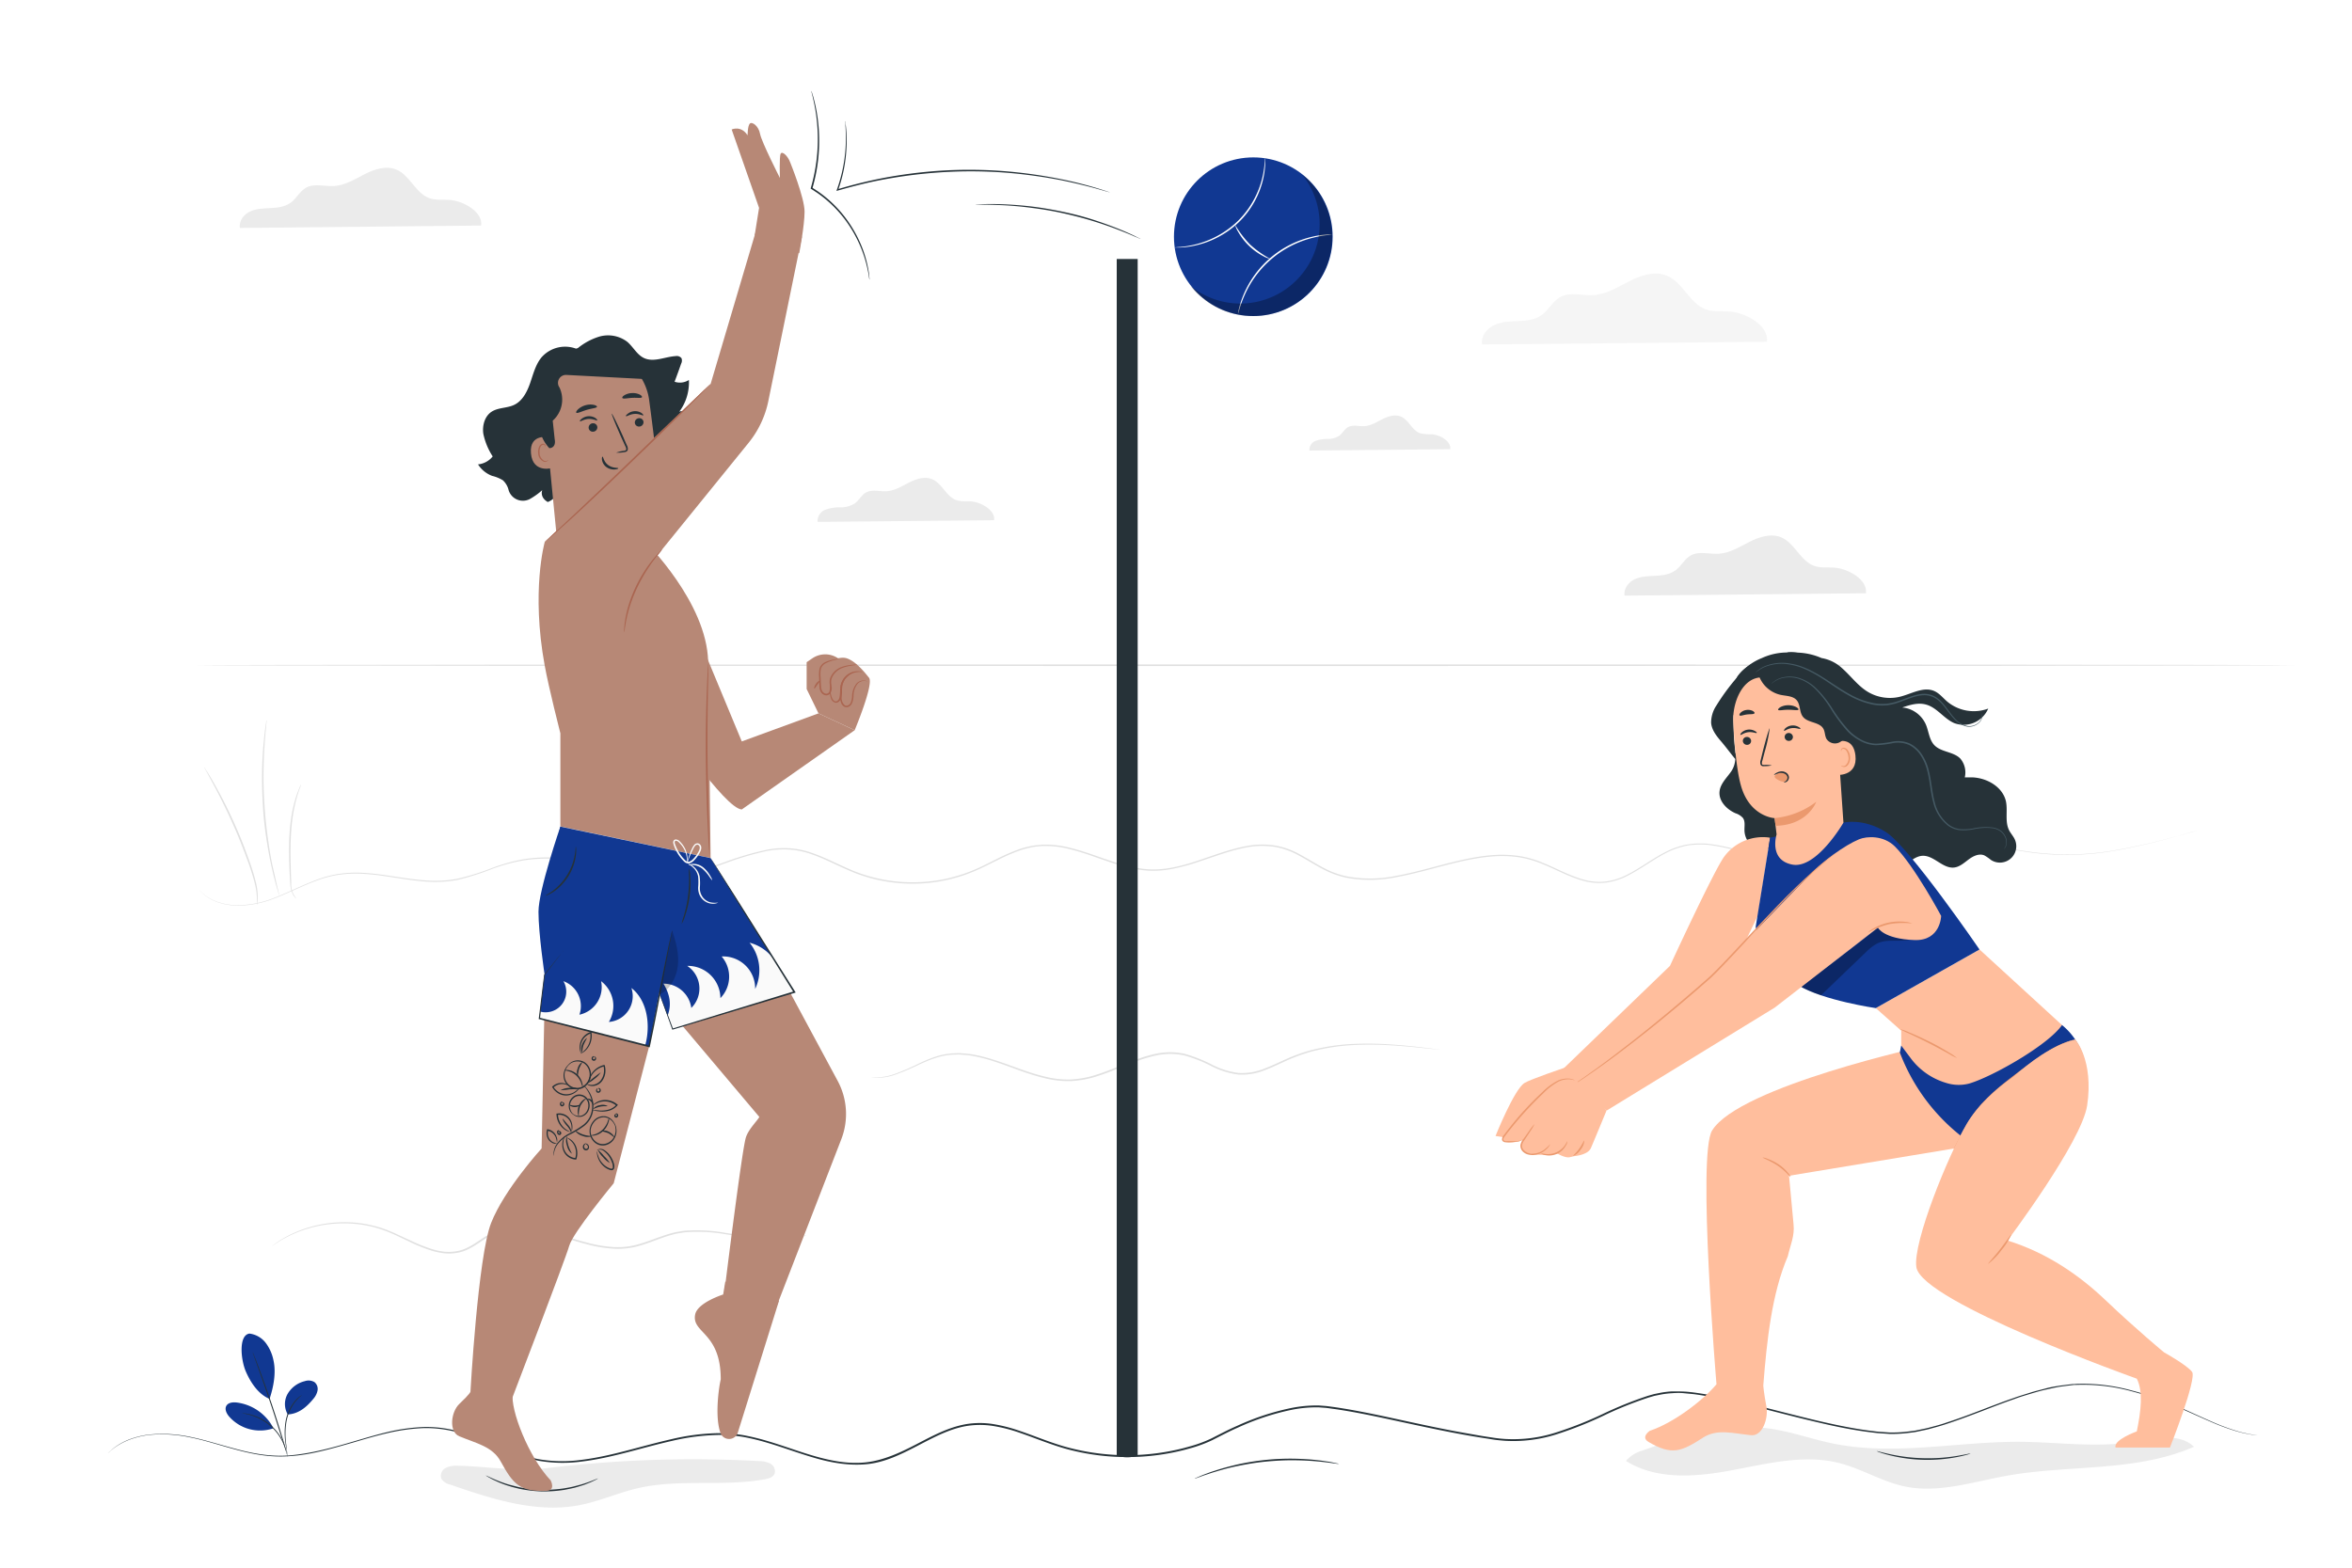 <svg class="animated" id="freepik_stories-beach-volleyball" xmlns="http://www.w3.org/2000/svg" viewBox="0 0 750 500" version="1.1" xmlns:xlink="http://www.w3.org/1999/xlink" xmlns:svgjs="http://svgjs.com/svgjs"><style>svg#freepik_stories-beach-volleyball:not(.animated) .animable {opacity: 0;}svg#freepik_stories-beach-volleyball.animated #freepik--character-2--inject-3 {animation: 2.8s 1 forwards cubic-bezier(.36,-0.01,.5,1.38) fadeIn;animation-delay: 0s;}svg#freepik_stories-beach-volleyball.animated #freepik--character-1--inject-3 {animation: 2.8s 1 forwards cubic-bezier(.36,-0.01,.5,1.38) fadeIn;animation-delay: 0s;}svg#freepik_stories-beach-volleyball.animated #freepik--Ball--inject-3 {animation: 2.6s 1 forwards cubic-bezier(.36,-0.01,.5,1.38) fadeIn;animation-delay: 0s;}            @keyframes fadeIn {                0% {                    opacity: 0;                }                100% {                    opacity: 1;                }            }        .animator-hidden { display: none; }</style><g id="freepik--background-complete--inject-3" class="animable" style="transform-origin: 397.145px 226.655px;"><path d="M731.52,212.17c0,.15-149.72.26-334.36.26s-334.39-.11-334.39-.26,149.68-.26,334.39-.26S731.52,212,731.52,212.17Z" style="fill: rgb(224, 224, 224); transform-origin: 397.145px 212.17px;" id="elpe1jk0k7d1" class="animable"></path><path d="M700.68,264.87l-1.64.48-4.8,1.36c-4.24,1.14-10.48,2.9-18.7,4.38a87.15,87.15,0,0,1-30.26.46c-5.87-.84-12.1-2.09-18.8-2.4s-13.75.89-21,2.75-14.7,4.25-22.86,5a40.57,40.57,0,0,1-12.44-.7,119.46,119.46,0,0,1-12.42-3.63,62.77,62.77,0,0,0-12.92-3.1,27.92,27.92,0,0,0-6.77.2,27.37,27.37,0,0,0-3.31.88,24.6,24.6,0,0,0-3.18,1.34c-4.17,2.07-7.93,5-12.22,7.23a21.89,21.89,0,0,1-6.91,2.34,18.53,18.53,0,0,1-7.37-.49c-4.83-1.28-9.2-3.83-13.87-5.67a31.82,31.82,0,0,0-7.28-1.95,37.26,37.26,0,0,0-7.62-.23c-10.3.71-20.25,4.64-30.82,6.59a41.5,41.5,0,0,1-16.21.22,29.64,29.64,0,0,1-7.74-2.89c-2.44-1.29-4.76-2.79-7.19-4.09a24.33,24.33,0,0,0-7.72-2.83,26.67,26.67,0,0,0-8.27,0c-5.52.9-10.8,3-16.21,4.75a61.75,61.75,0,0,1-8.23,2.23,31,31,0,0,1-8.48.54c-5.67-.51-11-2.48-16.2-4.3-2.61-.91-5.22-1.79-7.88-2.45a31.08,31.08,0,0,0-8.05-1.07,17,17,0,0,0-2,.1,16.56,16.56,0,0,0-2,.25,31,31,0,0,0-3.9,1,60.18,60.18,0,0,0-7.38,3.19c-2.4,1.18-4.78,2.41-7.23,3.46a50.49,50.49,0,0,1-23.15,3.91,50.45,50.45,0,0,1-15-3.3c-4.72-1.85-9.09-4.33-13.72-5.93a26.22,26.22,0,0,0-7.1-1.53,29.08,29.08,0,0,0-7.16.42,96.16,96.16,0,0,0-13.58,4,57,57,0,0,1-13.44,3.23,59.57,59.57,0,0,1-13.38-.48c-8.7-1.2-16.93-3.34-25-4.07a50,50,0,0,0-11.88.27,55.87,55.87,0,0,0-11,3A79.5,79.5,0,0,1,146,280.61a38.28,38.28,0,0,1-10.36.54c-6.72-.5-12.91-2-18.81-2.38a38.82,38.82,0,0,0-8.52.19,35.74,35.74,0,0,0-7.63,2c-4.74,1.79-8.87,3.93-12.77,5.41a32.24,32.24,0,0,1-10.78,2.45,20.29,20.29,0,0,1-8-1.15,13.89,13.89,0,0,1-4.29-2.52,16.32,16.32,0,0,1-1.21-1.2l.32.29c.21.19.49.52.92.87a14.18,14.18,0,0,0,4.3,2.46,20,20,0,0,0,8,1.09,32.33,32.33,0,0,0,10.72-2.48c3.88-1.49,8-3.64,12.75-5.45a35.33,35.33,0,0,1,7.68-2.05,38.73,38.73,0,0,1,8.58-.22c5.93.4,12.13,1.86,18.82,2.34a37.55,37.55,0,0,0,10.26-.56,77.12,77.12,0,0,0,10.39-3.19,56.53,56.53,0,0,1,11-3.07,49.74,49.74,0,0,1,12-.29c8.14.73,16.38,2.86,25,4a58.75,58.75,0,0,0,13.28.46A56.17,56.17,0,0,0,231,275a96.15,96.15,0,0,1,13.65-4,29.4,29.4,0,0,1,7.27-.44,26.85,26.85,0,0,1,7.22,1.55c4.69,1.63,9.07,4.1,13.75,5.94a50.58,50.58,0,0,0,30.26,1.88,53,53,0,0,0,7.48-2.5c2.43-1,4.8-2.27,7.21-3.46a61.6,61.6,0,0,1,7.44-3.22,31.25,31.25,0,0,1,4-1,17.22,17.22,0,0,1,2-.25,20.31,20.31,0,0,1,2.06-.11,32,32,0,0,1,8.19,1.09c2.68.67,5.31,1.55,7.92,2.46,5.22,1.82,10.5,3.77,16.07,4.27s11.15-.95,16.51-2.74,10.69-3.86,16.29-4.77a26.85,26.85,0,0,1,8.44,0,24.82,24.82,0,0,1,7.87,2.88c2.46,1.32,4.78,2.82,7.19,4.09a28.44,28.44,0,0,0,7.61,2.84,40.88,40.88,0,0,0,16-.21c10.51-1.93,20.47-5.87,30.87-6.59a38.34,38.34,0,0,1,7.73.25,31.5,31.5,0,0,1,7.39,2c4.72,1.86,9.07,4.4,13.81,5.65a17.83,17.83,0,0,0,7.18.49,21,21,0,0,0,6.76-2.29c4.25-2.19,8-5.13,12.23-7.22a26.13,26.13,0,0,1,3.24-1.36,29,29,0,0,1,3.38-.89,28,28,0,0,1,6.89-.2,63.62,63.62,0,0,1,13,3.13,118.15,118.15,0,0,0,12.36,3.63,40.12,40.12,0,0,0,12.32.71c8.1-.73,15.59-3.15,22.81-4.95s14.31-3.16,21.06-2.73,13,1.59,18.82,2.44a87.25,87.25,0,0,0,30.19-.37c8.21-1.44,14.46-3.18,18.7-4.28L699,265.3Z" style="fill: rgb(224, 224, 224); transform-origin: 382.155px 276.862px;" id="el0qdkne648tk" class="animable"></path><path d="M459.46,334.8l-.48,0-1.42-.15-5.46-.56c-2.37-.25-5.27-.5-8.64-.7a107.53,107.53,0,0,0-11.48-.1,66,66,0,0,0-13.7,2.07q-1.8.51-3.63,1.14c-1.2.46-2.44.89-3.65,1.44-2.43,1.07-4.89,2.32-7.54,3.32a19.54,19.54,0,0,1-8.56,1.46,26.19,26.19,0,0,1-8.64-2.71,45.29,45.29,0,0,0-8.63-3.4,21.31,21.31,0,0,0-9.43.12c-6.31,1.43-12,4.48-17.84,6.35a31.74,31.74,0,0,1-8.89,1.72,30.79,30.79,0,0,1-8.63-1c-5.51-1.33-10.43-3.51-15.18-5.05a55.82,55.82,0,0,0-7-1.89,28.39,28.39,0,0,0-3.36-.44c-.55,0-1.1-.1-1.64-.1l-1.6.05c-4.25.15-7.85,1.75-10.91,3.12a73,73,0,0,1-8,3.37,17.18,17.18,0,0,1-5.41.89,12.85,12.85,0,0,1-1.91-.14,4.52,4.52,0,0,1,.49,0,14.07,14.07,0,0,0,1.42,0,17.81,17.81,0,0,0,5.35-1,74.08,74.08,0,0,0,7.95-3.43c3.05-1.4,6.68-3.05,11-3.23l1.63-.06c.55,0,1.1.06,1.66.09a29.16,29.16,0,0,1,3.41.43,55.51,55.51,0,0,1,7,1.88c4.78,1.53,9.71,3.69,15.16,5a30,30,0,0,0,8.5,1,31.45,31.45,0,0,0,8.76-1.7c5.8-1.86,11.46-4.92,17.88-6.38a21.84,21.84,0,0,1,9.65-.12,46.11,46.11,0,0,1,8.73,3.44,25.41,25.41,0,0,0,8.47,2.68,18.9,18.9,0,0,0,8.35-1.41c2.62-1,5.08-2.22,7.53-3.29,1.22-.55,2.47-1,3.68-1.44s2.45-.8,3.67-1.13a65.52,65.52,0,0,1,13.8-2,103.76,103.76,0,0,1,11.5.18c3.38.22,6.29.51,8.65.78s4.21.5,5.45.67l1.41.19Z" style="fill: rgb(224, 224, 224); transform-origin: 368.645px 338.834px;" id="el6lwdva90ydg" class="animable"></path><path d="M257.19,394s-.14.06-.43.15l-1.28.42a13.13,13.13,0,0,1-2.13.51c-.42.08-.88.2-1.37.26l-1.59.16a42.43,42.43,0,0,1-8.19-.22c-3.17-.35-6.75-1-10.72-1.61a52.36,52.36,0,0,0-13-.65c-.59.06-1.16.19-1.75.27s-1.18.19-1.77.35c-1.17.29-2.35.66-3.53,1.07-2.37.82-4.77,1.81-7.34,2.56a24.42,24.42,0,0,1-8.13,1,41.18,41.18,0,0,1-8.43-1.33c-5.63-1.39-11.23-3.58-17.24-4.62a24.38,24.38,0,0,0-8.93,0,18,18,0,0,0-4.15,1.37,30.36,30.36,0,0,0-3.72,2.21c-2.37,1.59-4.86,3.24-7.7,3.67a15.06,15.06,0,0,1-4.18.15,22.68,22.68,0,0,1-4-.84,52.22,52.22,0,0,1-7.21-2.93c-2.28-1.08-4.46-2.16-6.64-3.05a37.55,37.55,0,0,0-12.71-2.7,39.93,39.93,0,0,0-10.7,1.06,40.49,40.49,0,0,0-7.68,2.69,40,40,0,0,0-4.5,2.53l-1.12.74a3.84,3.84,0,0,1-.39.24l.36-.28,1.09-.79a36.27,36.27,0,0,1,4.47-2.62,39.53,39.53,0,0,1,18.48-3.94,37.66,37.66,0,0,1,12.86,2.67c2.2.89,4.4,2,6.67,3a52.22,52.22,0,0,0,7.16,2.89,21.85,21.85,0,0,0,3.89.82,14.44,14.44,0,0,0,4-.16c2.72-.42,5.12-2,7.51-3.61a31.41,31.41,0,0,1,3.78-2.25,18.6,18.6,0,0,1,4.27-1.41,24.92,24.92,0,0,1,9.11,0c6.09,1.06,11.7,3.26,17.28,4.64a40.57,40.57,0,0,0,8.33,1.33,24.06,24.06,0,0,0,8-1c2.53-.73,4.93-1.72,7.32-2.53,1.19-.41,2.38-.78,3.58-1.07.59-.16,1.19-.25,1.79-.35s1.19-.21,1.78-.27a52,52,0,0,1,13.13.72c4,.63,7.54,1.31,10.7,1.68a41.88,41.88,0,0,0,8.14.3l1.57-.13c.5-.05,1-.16,1.38-.23a13.83,13.83,0,0,0,2.12-.46l1.3-.37A3.71,3.71,0,0,1,257.19,394Z" style="fill: rgb(224, 224, 224); transform-origin: 171.925px 394.806px;" id="ely959ozjy8mj" class="animable"></path><path d="M595,189.22c.59-4.28-5.45-7.8-10-8.17-2.17-.17-4.41.16-6.46-.55-4.44-1.55-6.22-7.29-10.55-9.12-3.24-1.36-7-.15-10.11,1.43s-6.24,3.57-9.75,3.8c-3,.19-6.36-.94-9,.55-2,1.11-3,3.41-4.87,4.76s-4.13,1.6-6.36,1.72-4.53.15-6.56,1.07-3.7,3.08-3.28,5.26Z" style="fill: rgb(235, 235, 235); transform-origin: 556.517px 180.38px;" id="elvcroyg4xnd" class="animable"></path><path d="M317,165.92c.43-3.12-4-5.7-7.3-6-1.58-.12-3.22.12-4.72-.4-3.25-1.13-4.55-5.33-7.71-6.67-2.37-1-5.1-.11-7.39,1.05s-4.57,2.61-7.14,2.77c-2.23.15-4.65-.68-6.6.41-1.46.81-2.22,2.49-3.56,3.48a8.55,8.55,0,0,1-4.65,1.26,13.06,13.06,0,0,0-4.79.78,3.8,3.8,0,0,0-2.41,3.85Z" style="fill: rgb(235, 235, 235); transform-origin: 288.873px 159.433px;" id="elq5x0jmn8wth" class="animable"></path><path d="M153.43,71.94c.59-4.28-5.45-7.8-10-8.17-2.16-.17-4.41.16-6.46-.55-4.44-1.55-6.21-7.29-10.54-9.12-3.24-1.36-7-.15-10.11,1.43s-6.24,3.57-9.75,3.8c-3,.19-6.37-.94-9,.55-2,1.11-3,3.41-4.86,4.76s-4.14,1.6-6.36,1.72-4.53.15-6.56,1.07-3.7,3.08-3.28,5.27Z" style="fill: rgb(235, 235, 235); transform-origin: 114.957px 63.105px;" id="elxv34af0677k" class="animable"></path><path d="M462.45,143.27c.34-2.5-3.18-4.55-5.83-4.76a15.14,15.14,0,0,1-3.76-.33c-2.59-.9-3.63-4.25-6.16-5.32-1.89-.79-4.06-.08-5.89.84s-3.64,2.08-5.69,2.21c-1.78.12-3.71-.54-5.27.33-1.16.64-1.77,2-2.84,2.77a6.79,6.79,0,0,1-3.71,1,10.51,10.51,0,0,0-3.83.62,3,3,0,0,0-1.91,3.07Z" style="fill: rgb(235, 235, 235); transform-origin: 440.01px 138.11px;" id="elwmf1m5hqpaj" class="animable"></path><path d="M563.45,109c.7-5-6.43-9.2-11.79-9.63-2.55-.21-5.2.18-7.62-.66-5.24-1.83-7.34-8.6-12.45-10.76-3.82-1.61-8.23-.18-11.93,1.69s-7.37,4.21-11.51,4.48c-3.61.23-7.52-1.11-10.67.65-2.35,1.31-3.58,4-5.74,5.62s-4.88,1.89-7.51,2-5.35.17-7.74,1.27-4.37,3.62-3.88,6.21Z" style="fill: rgb(245, 245, 245); transform-origin: 518.016px 98.561px;" id="elen4mtgll7vp" class="animable"></path><path d="M65.1,244.72a1.93,1.93,0,0,1,.29.39l.75,1.16c.64,1,1.54,2.52,2.59,4.4a151.07,151.07,0,0,1,7.39,15.12c1.27,3,2.39,6,3.33,8.65a63.06,63.06,0,0,1,2.21,7.25,19.28,19.28,0,0,1,.52,5.09,9.08,9.08,0,0,1-.14,1.38,1.48,1.48,0,0,1-.11.48s0-.67,0-1.87a21.66,21.66,0,0,0-.68-5A71.2,71.2,0,0,0,79,274.6c-1-2.67-2.09-5.59-3.36-8.61-2.54-6-5.21-11.35-7.23-15.15L66,246.38l-.67-1.22C65.15,244.88,65.08,244.73,65.1,244.72Z" style="fill: rgb(224, 224, 224); transform-origin: 73.643px 266.68px;" id="el47kna2zh4ju" class="animable"></path><path d="M85,229.66a2.33,2.33,0,0,1,0,.58l-.15,1.63c-.15,1.42-.33,3.47-.5,6s-.29,5.57-.32,8.94.1,7.06.37,10.94.72,7.55,1.2,10.88,1,6.31,1.59,8.79,1,4.5,1.35,5.88c.16.65.28,1.18.38,1.6a1.83,1.83,0,0,1,.1.56,3.34,3.34,0,0,1-.2-.53l-.47-1.58c-.42-1.36-.94-3.36-1.52-5.85s-1.17-5.47-1.7-8.8-1-7-1.25-10.92-.35-7.6-.32-11,.2-6.41.43-8.95.45-4.6.66-6l.25-1.63A2.19,2.19,0,0,1,85,229.66Z" style="fill: rgb(224, 224, 224); transform-origin: 86.287px 257.56px;" id="elz9x653j9fyc" class="animable"></path><path d="M96,250.18a6.78,6.78,0,0,1-.46,1.4c-.32.89-.74,2.18-1.17,3.81a51.34,51.34,0,0,0-1.13,5.81c-.29,2.2-.47,4.65-.55,7.22-.14,5.14.08,9.82.18,13.19a6.78,6.78,0,0,0,1.69,5,1.79,1.79,0,0,1-.31-.22,4.11,4.11,0,0,1-.71-.86,8.59,8.59,0,0,1-1-3.89c-.2-3.39-.47-8.06-.33-13.24a66,66,0,0,1,.6-7.27,45.07,45.07,0,0,1,1.24-5.83,34.53,34.53,0,0,1,1.34-3.79A8.94,8.94,0,0,1,96,250.18Z" style="fill: rgb(224, 224, 224); transform-origin: 94.086px 268.395px;" id="elzmzmehxm9jk" class="animable"></path></g><g id="freepik--Shadows--inject-3" class="animable" style="transform-origin: 420.094px 467.992px;"><path d="M245.64,466.81A7.81,7.81,0,0,0,242,466a384.39,384.39,0,0,0-70.32,2.59c-10.36.36-18.57-1-25.65-1.1a7.55,7.55,0,0,0-3.91.7,2.85,2.85,0,0,0-1.41,3.39,4.22,4.22,0,0,0,2.73,1.88c13.37,4.61,27.51,9.27,41.39,6.59,6.33-1.23,12.29-3.95,18.57-5.4,13.2-3.06,27.15-.42,40.48-2.85,1.23-.22,2.62-.62,3.12-1.77A2.74,2.74,0,0,0,245.64,466.81Z" style="fill: rgb(235, 235, 235); transform-origin: 193.847px 473.129px;" id="el3mkmop9z9yj" class="animable"></path><path d="M525.59,462.3a10.84,10.84,0,0,0-7.11,3.65c9.77,6.14,22.32,5.12,33.66,3s23.05-5.15,34.24-2.35c7.26,1.82,13.79,6,21.11,7.51,10.75,2.22,21.71-1.52,32.52-3.45,19.88-3.55,41.11-1.11,59.6-9.23-4.84-4.59-12.58-2.66-19.17-1.58-11.88,1.95-24,.11-36.06,0-20-.14-40.18,4.55-59.76.57-7-1.43-13.78-3.94-20.87-4.86-13.68-1.78-27.37,2.5-40.35,7.2" style="fill: rgb(235, 235, 235); transform-origin: 609.045px 464.97px;" id="el030adi97h4w8" class="animable"></path></g><g id="freepik--Floor--inject-3" class="animable" style="transform-origin: 377.145px 458.516px;"><path d="M719.87,457.8l-1.82-.23c-.3-.05-.63-.08-1-.15l-1.21-.26-1.43-.32-1.6-.46a69.87,69.87,0,0,1-8.18-3.07c-3.18-1.36-6.79-3.06-10.92-4.8a98.72,98.72,0,0,0-14.11-4.81,58.51,58.51,0,0,0-17.53-2c-.4,0-.8,0-1.2.06l-1.2.15-2.42.31c-1.63.24-3.26.64-4.92,1s-3.32.85-5,1.36-3.37,1-5.07,1.66c-6.83,2.35-13.85,5.4-21.49,7.89-1.9.65-3.87,1.16-5.86,1.71-1,.25-2,.43-3,.65-.51.1-1,.23-1.54.3l-1.56.2a42.22,42.22,0,0,1-6.38.34l-3.24-.22c-1.08-.07-2.16-.25-3.25-.37-4.36-.56-8.76-1.39-13.2-2.39s-9-2.11-13.53-3.27-9.21-2.36-13.95-3.49a145.07,145.07,0,0,0-14.55-2.86c-1.24-.16-2.49-.25-3.75-.38s-2.52-.09-3.78,0a26.78,26.78,0,0,0-3.77.47l-1.88.38-1.85.54a117.57,117.57,0,0,0-14.52,5.86,120.07,120.07,0,0,1-15,5.92,45.32,45.32,0,0,1-16.34,2c-1.39-.12-2.79-.23-4.17-.47s-2.76-.42-4.15-.66c-2.77-.44-5.54-.95-8.33-1.48-5.57-1.07-11.16-2.28-16.8-3.5s-11.33-2.46-17.11-3.44c-1.45-.23-2.9-.48-4.36-.66-.73-.1-1.46-.22-2.19-.29l-2.19-.16a40.15,40.15,0,0,0-8.79.82,79.89,79.89,0,0,0-17,5.64c-2.77,1.2-5.42,2.62-8.16,4a40.3,40.3,0,0,1-4.25,1.74c-1.45.52-2.93.9-4.41,1.31a73.75,73.75,0,0,1-36,.24c-5.84-1.39-11.3-3.79-16.84-5.67a49.17,49.17,0,0,0-8.45-2.15,26.78,26.78,0,0,0-8.57.05c-5.67,1-10.74,3.85-15.76,6.44s-10.19,5.15-15.82,5.7-11.15-.4-16.36-1.89-10.27-3.41-15.35-4.91a71.63,71.63,0,0,0-7.65-1.87,49.17,49.17,0,0,0-7.73-.65,70,70,0,0,0-15.09,1.9c-9.78,2.21-19.09,5.39-28.51,6.55a45.31,45.31,0,0,1-13.91-.19A59.46,59.46,0,0,1,159,461.77c-4-1.67-8-3.39-12-4.61a37.75,37.75,0,0,0-12.1-1.67,60.65,60.65,0,0,0-11.57,1.65c-3.71.85-7.27,1.92-10.74,2.94-6.93,2-13.55,3.91-19.95,4.32-6.4.56-12.33-.68-17.59-2.1s-10-3-14.42-3.86a42.44,42.44,0,0,0-11.83-.89,26.18,26.18,0,0,0-8.44,2,20.36,20.36,0,0,0-4.59,2.75c-.46.39-.79.7-1,.9l-.35.31s.44-.44,1.34-1.25a19.7,19.7,0,0,1,4.58-2.81,26.22,26.22,0,0,1,8.47-2,42.25,42.25,0,0,1,11.88.84c4.41.89,9.18,2.41,14.45,3.82s11.14,2.62,17.5,2.05,13-2.31,19.88-4.35c3.46-1,7-2.1,10.75-3a60.37,60.37,0,0,1,11.64-1.67,37.87,37.87,0,0,1,12.22,1.66c4,1.22,8,2.94,12,4.61a58.93,58.93,0,0,0,12.7,4,44.83,44.83,0,0,0,13.79.17c9.36-1.16,18.65-4.33,28.46-6.56a69.51,69.51,0,0,1,15.19-1.93,48.9,48.9,0,0,1,7.81.65,74.63,74.63,0,0,1,7.71,1.88c5.1,1.5,10.12,3.43,15.34,4.9s10.68,2.5,16.17,1.86S287,463.33,292,460.74s10.12-5.44,15.9-6.49a27,27,0,0,1,8.74-.06,49.42,49.42,0,0,1,8.53,2.18c5.58,1.88,11,4.28,16.8,5.65a73.22,73.22,0,0,0,35.78-.24c1.46-.41,2.94-.79,4.37-1.3a41.56,41.56,0,0,0,4.2-1.72c2.69-1.36,5.4-2.8,8.17-4a80.32,80.32,0,0,1,17.12-5.66,41.08,41.08,0,0,1,8.91-.84l2.23.17c.74.07,1.47.19,2.2.28,1.47.19,2.92.44,4.37.67,5.8,1,11.49,2.22,17.14,3.45s11.22,2.44,16.79,3.5c2.78.53,5.55,1,8.32,1.49,1.38.24,2.76.45,4.14.65a41.43,41.43,0,0,0,4.13.47,44.66,44.66,0,0,0,16.16-2,119.37,119.37,0,0,0,14.95-5.89,121.87,121.87,0,0,1,14.59-5.88l1.87-.53,1.9-.39a29.2,29.2,0,0,1,3.84-.48c1.28,0,2.56,0,3.83.06s2.53.21,3.78.38a144.77,144.77,0,0,1,14.59,2.88c4.74,1.13,9.39,2.34,14,3.5s9.07,2.3,13.51,3.28,8.82,1.84,13.16,2.41c1.08.12,2.16.29,3.24.37l3.21.22a41.36,41.36,0,0,0,6.32-.34l1.55-.19c.52-.07,1-.2,1.53-.29,1-.22,2-.4,3-.65,2-.54,3.94-1,5.83-1.69,7.63-2.47,14.66-5.51,21.5-7.85,1.7-.63,3.42-1.11,5.09-1.65s3.37-.92,5-1.37,3.31-.71,4.94-.95l2.44-.3,1.21-.15c.4,0,.8,0,1.2-.06a58.53,58.53,0,0,1,17.61,2.08,99.66,99.66,0,0,1,14.13,4.86c4.13,1.76,7.73,3.47,10.9,4.85a71.52,71.52,0,0,0,8.15,3.11l1.6.48,1.41.32,1.21.28c.37.07.7.11,1,.15C719.26,457.69,719.87,457.8,719.87,457.8Z" style="fill: rgb(38, 50, 56); transform-origin: 377.145px 454.241px;" id="elr4dm63z4wx" class="animable"></path><path d="M190.69,471.55a8.88,8.88,0,0,1-1.29.7,16.83,16.83,0,0,1-1.57.7c-.62.24-1.32.56-2.13.8s-1.68.55-2.65.78-2,.44-3.11.65a42.37,42.37,0,0,1-7.24.5,41.46,41.46,0,0,1-7.22-.88c-1.08-.27-2.12-.5-3.06-.82a27.14,27.14,0,0,1-2.61-.91c-.8-.29-1.48-.64-2.09-.91a15.09,15.09,0,0,1-1.53-.79,8.65,8.65,0,0,1-1.25-.76c.06-.1,1.86.95,5,2.11.79.29,1.65.6,2.6.85s2,.51,3,.76a43.88,43.88,0,0,0,7.13.83,44.94,44.94,0,0,0,7.16-.45c1.08-.2,2.12-.35,3.07-.6s1.84-.47,2.64-.71C188.78,472.41,190.64,471.45,190.69,471.55Z" style="fill: rgb(38, 50, 56); transform-origin: 172.815px 473.145px;" id="el5sfi1ugy8kw" class="animable"></path><path d="M426.94,466.88a2.87,2.87,0,0,1-.48,0l-1.35-.18c-.59-.09-1.31-.2-2.14-.29s-1.79-.23-2.85-.3c-2.1-.21-4.62-.34-7.42-.37s-5.87.12-9.08.43-6.25.85-9,1.41-5.18,1.23-7.2,1.86c-1,.28-1.92.61-2.72.87s-1.48.5-2,.71l-1.29.45a1.4,1.4,0,0,1-.46.12,2,2,0,0,1,.42-.22l1.26-.54c.54-.24,1.22-.51,2-.8s1.69-.63,2.71-.94c2-.68,4.46-1.35,7.21-2a77.81,77.81,0,0,1,18.18-1.85c2.81.06,5.34.23,7.45.48,1.06.1,2,.26,2.85.38s1.55.25,2.13.38l1.34.28A1.39,1.39,0,0,1,426.94,466.88Z" style="fill: rgb(38, 50, 56); transform-origin: 403.945px 468.41px;" id="ela4tbzirhk7p" class="animable"></path><path d="M628.34,463.59a5.33,5.33,0,0,1-1.13.38c-.74.22-1.82.48-3.17.74a50.09,50.09,0,0,1-21.34-.54c-1.34-.33-2.4-.64-3.13-.9a5.37,5.37,0,0,1-1.11-.44c0-.09,1.65.41,4.32,1a57.25,57.25,0,0,0,21.2.54C626.67,463.92,628.32,463.5,628.34,463.59Z" style="fill: rgb(38, 50, 56); transform-origin: 613.4px 464.213px;" id="elt8g5xird3b" class="animable"></path></g><g id="freepik--Sun--inject-3" class="animable animator-hidden" style="transform-origin: 643.11px 86.635px;"><circle cx="642.66" cy="86.5" r="19.39" style="fill: rgb(17, 56, 146); transform-origin: 642.66px 86.5px;" id="el3dug13a12zh" class="animable"></circle><path d="M639.9,129.84a60.31,60.31,0,0,1-.26-8,60.4,60.4,0,0,1,.26-8,62.52,62.52,0,0,1,.26,8A62.43,62.43,0,0,1,639.9,129.84Z" style="fill: rgb(17, 56, 146); transform-origin: 639.898px 121.84px;" id="eln1zt487p77" class="animable"></path><path d="M628.73,109.34a69.25,69.25,0,0,1-4,7.49,69.19,69.19,0,0,1-4.47,7.23,70.17,70.17,0,0,1,4-7.49A69.48,69.48,0,0,1,628.73,109.34Z" style="fill: rgb(17, 56, 146); transform-origin: 624.495px 116.7px;" id="elukr3vn1vw9" class="animable"></path><path d="M617.26,102.21a34.13,34.13,0,0,1-4.49,3.9A33.26,33.26,0,0,1,608,109.6a33.85,33.85,0,0,1,4.5-3.9A33.52,33.52,0,0,1,617.26,102.21Z" style="fill: rgb(17, 56, 146); transform-origin: 612.63px 105.905px;" id="elykkzjyan86i" class="animable"></path><path d="M659.24,122c-.15,0-.74-3-1.74-6.7s-2-6.61-1.86-6.67a7,7,0,0,1,.86,1.86c.45,1.17,1,2.82,1.51,4.67s.84,3.56,1,4.8A7.68,7.68,0,0,1,659.24,122Z" style="fill: rgb(17, 56, 146); transform-origin: 657.434px 115.315px;" id="elsvzzkn8pydj" class="animable"></path><path d="M678.9,108a52,52,0,0,1-5.77-4.69,51.73,51.73,0,0,1-5.42-5.09,54.5,54.5,0,0,1,5.76,4.7A55.87,55.87,0,0,1,678.9,108Z" style="fill: rgb(17, 56, 146); transform-origin: 673.305px 103.11px;" id="elqzmydjcz5j" class="animable"></path><path d="M686.43,88.84a12.59,12.59,0,0,1-2.35-.3c-1.43-.23-3.42-.53-5.62-.78s-4.21-.41-5.66-.51a12.53,12.53,0,0,1-2.35-.24,9.25,9.25,0,0,1,2.37-.13,55.8,55.8,0,0,1,11.33,1.3A9.3,9.3,0,0,1,686.43,88.84Z" style="fill: rgb(17, 56, 146); transform-origin: 678.44px 87.847px;" id="elzrsviyy9njn" class="animable"></path><path d="M686.45,70a88.39,88.39,0,0,1-9.36,2.54,90.53,90.53,0,0,1-9.48,2A91.54,91.54,0,0,1,677,72,89.4,89.4,0,0,1,686.45,70Z" style="fill: rgb(17, 56, 146); transform-origin: 677.03px 72.27px;" id="elc0tvp2e0yaa" class="animable"></path><path d="M664.55,48a68.2,68.2,0,0,1-4.44,7.18,68.61,68.61,0,0,1-4.87,6.9,69.4,69.4,0,0,1,4.44-7.18A68.61,68.61,0,0,1,664.55,48Z" style="fill: rgb(17, 56, 146); transform-origin: 659.895px 55.04px;" id="elf38dt4oi3d9" class="animable"></path><path d="M642.81,43.43a15.12,15.12,0,0,1,.07,2.66c0,1.82,0,4,0,6.41s0,4.59,0,6.41a14.89,14.89,0,0,1-.06,2.67,13.33,13.33,0,0,1-.31-2.65c-.11-1.64-.2-3.92-.2-6.43s.08-4.78.19-6.42A13,13,0,0,1,642.81,43.43Z" style="fill: rgb(17, 56, 146); transform-origin: 642.612px 52.505px;" id="elmldb8zirdyf" class="animable"></path><path d="M626.35,63.93a64.67,64.67,0,0,1-4.61-7,70.3,70.3,0,0,1-4.17-7.31,64.67,64.67,0,0,1,4.61,7A68.15,68.15,0,0,1,626.35,63.93Z" style="fill: rgb(17, 56, 146); transform-origin: 621.96px 56.775px;" id="elmk3l5ihi1" class="animable"></path><path d="M616.51,72.29a7.56,7.56,0,0,1-2.07-.29c-1.26-.25-3-.67-4.88-1.22s-3.57-1.15-4.77-1.62a7.76,7.76,0,0,1-1.89-.88c.05-.15,3.05.89,6.81,2S616.54,72.14,616.51,72.29Z" style="fill: rgb(17, 56, 146); transform-origin: 609.705px 70.278px;" id="elav5h7vkbvr" class="animable"></path><path d="M612.22,87.18A36.69,36.69,0,0,1,606,88a38.09,38.09,0,0,1-6.23.34,36.27,36.27,0,0,1,6.18-.86A38,38,0,0,1,612.22,87.18Z" style="fill: rgb(17, 56, 146); transform-origin: 605.995px 87.756px;" id="elbmtw5z131cu" class="animable"></path></g><g id="freepik--Plant--inject-3" class="animable" style="transform-origin: 86.622px 444.99px;"><path d="M79.51,425.33a7.74,7.74,0,0,1,5.24,3,13.68,13.68,0,0,1,2.47,5.62c.86,3.9,0,8.43-1.26,12.21-4.11-1.68-6.48-6.25-7.53-8.64-1.67-3.79-2.4-11.64,1.08-12.18" style="fill: rgb(17, 56, 146); transform-origin: 82.302px 435.745px;" id="el7uqsiyi95pe" class="animable"></path><path d="M91.75,451.1a6.55,6.55,0,0,1,0-6.59,8.71,8.71,0,0,1,5.43-4,3.7,3.7,0,0,1,3.08.29,2.8,2.8,0,0,1,1,2.68,5.6,5.6,0,0,1-1.32,2.64c-2.16,2.66-4.73,4.83-8.15,5" style="fill: rgb(17, 56, 146); transform-origin: 96.083px 445.711px;" id="elnbuwzumrtf8" class="animable"></path><path d="M91.62,464a4.92,4.92,0,0,1-.15-.81c-.08-.58-.19-1.33-.33-2.22a23.15,23.15,0,0,1-.11-7.4,14,14,0,0,1,3-6.72,9.69,9.69,0,0,1,1.65-1.53c.21-.16.4-.25.52-.33l.19-.1A15.49,15.49,0,0,0,94.23,447a14.53,14.53,0,0,0-2.92,6.64,24.53,24.53,0,0,0,0,7.32c.1.94.19,1.71.24,2.23A4.36,4.36,0,0,1,91.62,464Z" style="fill: rgb(38, 50, 56); transform-origin: 93.587px 454.445px;" id="eldcklmjfp54" class="animable"></path><path d="M80.59,431.26a2.29,2.29,0,0,1,.16.33l.38,1c.34.82.8,2,1.36,3.51,1.13,3,2.62,7.12,4.17,11.72s2.85,8.81,3.76,11.86c.45,1.52.8,2.76,1,3.62.11.41.19.74.26,1a1.9,1.9,0,0,1,.08.35,1.31,1.31,0,0,1-.13-.33c-.09-.25-.19-.58-.32-1l-1.13-3.59c-1-3-2.29-7.22-3.83-11.83s-3-8.74-4.09-11.74L81,432.58l-.34-1A1.81,1.81,0,0,1,80.59,431.26Z" style="fill: rgb(38, 50, 56); transform-origin: 86.175px 447.955px;" id="elkm3f0urk15s" class="animable"></path><path d="M87.06,455.26a15.33,15.33,0,0,0-11.57-7.94c-1.23-.15-2.72,0-3.32,1.07s.07,2.43.87,3.38a13.13,13.13,0,0,0,14,3.82" style="fill: rgb(17, 56, 146); transform-origin: 79.5px 451.762px;" id="elvm8x1kwvm2" class="animable"></path><path d="M77.22,450.7a4.35,4.35,0,0,1,.77.07,8.07,8.07,0,0,1,.9.14c.34.08.75.14,1.17.28a12.5,12.5,0,0,1,1.39.46,15.16,15.16,0,0,1,1.54.66,17,17,0,0,1,3.21,2.11,16.65,16.65,0,0,1,2.61,2.83,12.77,12.77,0,0,1,.9,1.42,14.53,14.53,0,0,1,.66,1.3c.2.4.31.8.44,1.13a8.88,8.88,0,0,1,.27.86,4.06,4.06,0,0,1,.16.76c-.06,0-.31-1.06-1.06-2.66a11.43,11.43,0,0,0-.68-1.27,14.7,14.7,0,0,0-.9-1.38,16.13,16.13,0,0,0-5.73-4.86,15.08,15.08,0,0,0-1.51-.68,11.79,11.79,0,0,0-1.36-.48C78.31,450.88,77.21,450.77,77.22,450.7Z" style="fill: rgb(38, 50, 56); transform-origin: 84.23px 456.71px;" id="el2ar28je34np" class="animable"></path></g><g id="freepik--character-2--inject-3" class="animable" style="transform-origin: 588.046px 335.292px;"><path d="M642.44,267.65c-.48-1-1.28-1.86-1.79-2.87-1.4-2.77-.37-6.16-1-9.19-1.05-4.65-6.07-7.51-10.83-7.66-.76,0-1.52,0-2.29,0a6.85,6.85,0,0,0-1.44-6c-2.2-2.24-6.12-2-8.28-4.28-1.64-1.73-1.76-4.37-2.69-6.56a9.2,9.2,0,0,0-6.74-5.35c-.26,0-.53-.06-.79-.09,2.59-.89,5.17-1.66,7.73-.89,3.39,1,5.54,4.42,8.78,5.84A8.53,8.53,0,0,0,634,226a13.24,13.24,0,0,1-13.16-2.31c-1.31-1.14-2.43-2.57-4-3.27-3.47-1.56-7.28.89-11,1.8a13.7,13.7,0,0,1-10.31-1.61c-3.13-1.92-5.33-5-8.09-7.45a12.73,12.73,0,0,0-6.59-3.28A20.63,20.63,0,0,0,570,208.29l0,.48a27.77,27.77,0,0,0-8.12,1.57c-3.24,1.13-6.47,3-8.15,5.92a67.54,67.54,0,0,0-6.4,8.74,9.81,9.81,0,0,0-1.69,5.55c.19,2.31,1.76,4.25,3.26,6s2.93,3.73,4.43,5.53a7.57,7.57,0,0,1-1.69,4.51c-1.34,1.81-3.06,3.55-3.31,5.79-.36,3.07,2.24,5.75,5.07,7a5.37,5.37,0,0,1,2.37,1.49c.79,1.08.47,2.57.5,3.91a6.51,6.51,0,0,0,3.34,5.61,5.41,5.41,0,0,0,6.31-1,7.68,7.68,0,0,0,1.64-3.63A16.47,16.47,0,0,0,564,251.5c-1.7-1.88-3.85-3.29-5.7-5s-3.49-3.92-3.65-6.44l-1.23.21c-.24-2.13-.51-4.48-.56-6.71-.08-3.26-.31-6.31.52-9.46a14.13,14.13,0,0,1,1.5-3.62l24.61,44.38c1.15,1.72,6.55,2.06,8.61,1.84s-3.51,9.39,2.11,11.92c6,2.72,7.46-7.69,10.08-5.22s4.17,4.14,7.25,2.28c1.76-1.06,3.39-2.6,5.43-2.73,3.67-.23,6.49,4.14,10.15,3.74,1.78-.2,3.2-1.51,4.64-2.58s3.31-2,5-1.29a14,14,0,0,1,2.08,1.43,5.22,5.22,0,0,0,7.6-6.59Z" style="fill: rgb(38, 50, 56); transform-origin: 594.292px 243.605px;" id="el6rqq1a43az7" class="animable"></path><path d="M503.15,342l-4.27-1.44s-10.67,3.59-12.72,4.82c-3.31,2-9.27,16.93-9.27,16.93s16.94,2.82,18.71,1.9,13.3-15.07,13.3-15.07Z" style="fill: rgb(255, 190, 157); transform-origin: 492.895px 352.477px;" id="elz5pjozy4snl" class="animable"></path><path d="M564,267.11a15.32,15.32,0,0,0-13.51,5.25c-.22.26-.42.52-.63.79-3.25,4.34-17.35,34.91-17.35,34.91l-35.25,34L507,351.4l39.41-29.87L560.53,292l3.92-24.8Z" style="fill: rgb(255, 190, 157); transform-origin: 530.855px 309.198px;" id="eljs6pof3jltk" class="animable"></path><path d="M628.24,365.45l-13.82-32s-59.8,13-68.47,27.12c-4.78,7.76,1.4,80.93,1.4,80.93-4.48,5.32-13.73,12.34-21.25,14.83,0,0-3.06,2-.39,3.58,7.37,4.3,10.32,3.15,17.32-1.37,4.54-2.94,9.51-1.37,15.37-.79,3.65.36,5.55-5.46,4.87-9.13-.85-4.5-1-6.68-1-6.68,1.15-14.67,2.75-29.41,7.82-41.27.84-3.68,2.22-6.44,1.83-10.19L570.48,375Z" style="fill: rgb(255, 190, 157); transform-origin: 576.428px 398.025px;" id="elb991spr72as" class="animable"></path><path d="M571,375.35c-.14.12-1.64-1.89-4.13-3.56s-4.86-2.45-4.79-2.62a4.56,4.56,0,0,1,1.57.43,16.34,16.34,0,0,1,3.51,1.76,13.73,13.73,0,0,1,2.93,2.64A4.31,4.31,0,0,1,571,375.35Z" style="fill: rgb(235, 153, 110); transform-origin: 566.539px 372.263px;" id="elo20irrttyap" class="animable"></path><path d="M606.25,333.46l-.44,2.21a61.68,61.68,0,0,0,22.12,28.58s12.68-17.51,24.66-19.13S665.2,345,665.2,345a21,21,0,0,0-7.67-18.07Z" style="fill: rgb(17, 56, 146); transform-origin: 635.543px 345.59px;" id="el3ut4ocy8uiq" class="animable"></path><path d="M598.15,321.53l8.1,7.19v4.74l2.93,3.91a21.71,21.71,0,0,0,11.35,8,13.21,13.21,0,0,0,7.4.22c7.32-2.16,25-12.13,29.6-18.65l-26.31-24.11Z" style="fill: rgb(255, 190, 157); transform-origin: 627.84px 324.422px;" id="ele09e232qj9b" class="animable"></path><path d="M624.05,337.46a19,19,0,0,1-2.66-1.38c-1.61-.89-3.85-2.11-6.35-3.39s-4.81-2.36-6.49-3.14a19.66,19.66,0,0,1-2.68-1.33,15.49,15.49,0,0,1,2.83,1c1.72.7,4,1.74,6.57,3s4.74,2.56,6.31,3.53A15.87,15.87,0,0,1,624.05,337.46Z" style="fill: rgb(235, 153, 110); transform-origin: 614.96px 332.84px;" id="el4y9817v42r9" class="animable"></path><path d="M587.83,262.38l-23.38,4.78-4.6,28.44s1.4,11.21,13.66,18.68c7.92,4.83,24.64,7.25,24.64,7.25l33.07-18.7s-22.64-33.07-30-37.56S587.83,262.38,587.83,262.38Z" style="fill: rgb(17, 56, 146); transform-origin: 595.535px 291.816px;" id="eljbshtdgd7m8" class="animable"></path><g id="elbxs9mm49q25"><g style="opacity: 0.3; transform-origin: 591.645px 306.655px;" class="animable"><path d="M598.81,295.87s-2.7,2.07-4,3.17c-6.94,5.74-13.63,10-20.4,15.75a40.85,40.85,0,0,0,6.28,2.65l13.93-13.39c1.57-1.52,3.25-3.09,5.37-3.65,2.7-.71,6-.06,8.89-.67C604.92,299.54,600.94,298.48,598.81,295.87Z" id="elgx4qpq6rzht" class="animable" style="transform-origin: 591.645px 306.655px;"></path></g></g><path d="M661.32,331.63s-.7.25-1.94.75a34.71,34.71,0,0,0-5.06,2.54c-2.05,1.23-4.38,2.88-6.92,4.78s-5.35,4-8.19,6.28a65.15,65.15,0,0,0-7.53,7,44.49,44.49,0,0,0-4.82,6.86c-1.21,2.06-2.14,3.77-2.81,4.93l-.78,1.34a2.14,2.14,0,0,1-.31.45,2.75,2.75,0,0,1,.21-.5l.7-1.38c.62-1.2,1.5-2.93,2.68-5a42.52,42.52,0,0,1,4.77-7,62.65,62.65,0,0,1,7.56-7.09c2.85-2.31,5.68-4.37,8.24-6.25a73,73,0,0,1,7-4.71,30.48,30.48,0,0,1,5.16-2.42c.64-.22,1.14-.37,1.49-.45A1.93,1.93,0,0,1,661.32,331.63Z" style="fill: rgb(235, 153, 110); transform-origin: 642.14px 349.095px;" id="el39yh2h8i7ye" class="animable"></path><path d="M699,437.55c-1.62-2.17-8.94-6.23-8.94-6.23s-8.87-7.32-18.47-16.48c-8.46-8.06-18.75-15.25-31.44-19.18,0,0,23.68-31.49,25.4-43.1,2.14-14.45-3.8-21.06-3.8-21.06-7.58,2-14.34,7.16-20.08,12.21-5,3.4-11.21,9.07-14.51,14.7-5.89,10-17.24,37.83-16.08,45.73,1.62,11.12,70.3,35.58,70.3,35.58,2.06,4.06,1.36,10.19,0,16.81,0,0-7.59,2.71-6.77,5.15h17.34S700.62,439.72,699,437.55Z" style="fill: rgb(255, 190, 157); transform-origin: 655.1px 396.59px;" id="elqytuuo7fm5a" class="animable"></path><path d="M641.37,393.74a20.2,20.2,0,0,1-3.21,5.06,20.63,20.63,0,0,1-4.19,4.29c-.11-.11,1.75-2,3.78-4.61S641.24,393.66,641.37,393.74Z" style="fill: rgb(235, 153, 110); transform-origin: 637.668px 398.414px;" id="elubg5wg169ii" class="animable"></path><path d="M577,279.07l-29.78,30.8-46.06,36.45,11.17,7.88,53.58-32.83,32.92-25.5s1.72,3.58,11.65,3.95c8.35.32,8.51-7.7,8.51-7.7s-8.55-16-14.79-22.18c-3.54-3.52-8.87-3.3-11.4-2.25C588.23,269.58,581.24,274.68,577,279.07Z" style="fill: rgb(255, 190, 157); transform-origin: 560.075px 310.606px;" id="elwzo4yc6o78c" class="animable"></path><path d="M585.47,272l-.22.2-.66.54c-.58.47-1.46,1.14-2.54,2.07-2.19,1.82-5.26,4.59-8.89,8.16s-7.82,8-12.41,12.9l-7.2,7.75c-2.53,2.66-5.09,5.46-7.92,8.17C534,322.08,523,330.89,514.75,337c-4.09,3.05-7.5,5.39-9.86,7l-2.77,1.78-.72.45c-.16.1-.25.15-.26.14l.23-.18.7-.5,2.7-1.86c2.33-1.65,5.7-4,9.76-7.11,8.13-6.14,19.1-15,30.75-25.3,2.79-2.67,5.37-5.48,7.89-8.13l7.23-7.73c4.61-4.91,8.83-9.29,12.51-12.83s6.78-6.28,9-8.05c1.1-.92,2-1.56,2.61-2l.69-.5C585.38,272,585.46,272,585.47,272Z" style="fill: rgb(235, 153, 110); transform-origin: 543.305px 309.186px;" id="el15zdepq72xf" class="animable"></path><path d="M609.74,294.54a26.31,26.31,0,0,0-7.3.21,26.91,26.91,0,0,0-6.8,2.68,6.38,6.38,0,0,1,1.75-1.31,16.5,16.5,0,0,1,10.23-2.1A6.07,6.07,0,0,1,609.74,294.54Z" style="fill: rgb(235, 153, 110); transform-origin: 602.69px 295.666px;" id="elh5roqa3o1zl" class="animable"></path><path d="M502.16,344.19a19.15,19.15,0,0,0-6.86.87c-2.7,1.12-16.11,17.75-16.11,17.75s-.35,1.48,2.07,1.59a9.51,9.51,0,0,0,4.44-1s-2.31,3.24,1.64,4.38,9.29.16,9.29.16,2.54,1.48,3.95,1.14l1.41-.34s4.33-.33,5.3-2.55,5-12,5-12Z" style="fill: rgb(255, 190, 157); transform-origin: 495.731px 356.646px;" id="elouaydrfktlc" class="animable"></path><path d="M485.7,363.44s-.1.09-.33.21a4.75,4.75,0,0,1-1.06.4,32.69,32.69,0,0,1-4.14.28,1.59,1.59,0,0,1-.71-.18.89.89,0,0,1-.51-.67,2.17,2.17,0,0,1,.63-1.47c.6-.82,1.27-1.69,2-2.6,1.42-1.81,3.05-3.74,4.85-5.69s3.6-3.74,5.29-5.3a20.1,20.1,0,0,1,4.9-3.69,7.12,7.12,0,0,1,4.08-.68,5,5,0,0,1,1.09.3c.23.11.35.18.34.2a11.51,11.51,0,0,0-1.46-.3,7.27,7.27,0,0,0-3.89.81,20.58,20.58,0,0,0-4.73,3.71c-1.67,1.57-3.44,3.36-5.23,5.3s-3.43,3.86-4.86,5.64c-.72.89-1.39,1.75-2,2.56-.31.4-.63.8-.58,1.15s.45.52.85.55c1.69-.1,3.15.07,4.06-.12S485.68,363.39,485.7,363.44Z" style="fill: rgb(235, 153, 110); transform-origin: 490.54px 354.16px;" id="el7m8z2pjvos" class="animable"></path><path d="M494.35,364.89s-.09.28-.39.69a7,7,0,0,1-1.55,1.54,6.41,6.41,0,0,1-3,1.23,5.38,5.38,0,0,1-1.95-.09,3.59,3.59,0,0,1-1.88-1,2.58,2.58,0,0,1-.74-2.05,3.92,3.92,0,0,1,.85-1.8c.67-.94,1.29-1.81,1.84-2.6a17.17,17.17,0,0,1,1.81-2.32,16.88,16.88,0,0,1-1.5,2.53l-1.76,2.66a3.56,3.56,0,0,0-.73,1.58,2,2,0,0,0,.6,1.63,4.14,4.14,0,0,0,3.41,1,6.48,6.48,0,0,0,2.86-1.06A14.44,14.44,0,0,0,494.35,364.89Z" style="fill: rgb(235, 153, 110); transform-origin: 489.59px 363.445px;" id="el7mv8ipwhqm8" class="animable"></path><path d="M505.21,363.78a5,5,0,0,1-1.18,2.88,4.94,4.94,0,0,1-2.37,2c-.09-.12,1-1,1.94-2.33S505.06,363.73,505.21,363.78Z" style="fill: rgb(235, 153, 110); transform-origin: 503.432px 366.219px;" id="el0cwyhbnxwz9r" class="animable"></path><path d="M499.81,364a2.67,2.67,0,0,1-.53,1.44A6.13,6.13,0,0,1,496.5,368a6.25,6.25,0,0,1-3.69.43,2.72,2.72,0,0,1-1.43-.57,14.21,14.21,0,0,1,1.48.2,6.76,6.76,0,0,0,3.43-.53,6.9,6.9,0,0,0,2.69-2.2C499.52,364.55,499.73,364,499.81,364Z" style="fill: rgb(235, 153, 110); transform-origin: 495.595px 366.269px;" id="elyhy85929sdr" class="animable"></path><path d="M552.53,228.14a13.63,13.63,0,0,1,1.59-12.39,17.87,17.87,0,0,1,7.69-5.86,19.22,19.22,0,0,1,12.83-1.19c4.21,1.23,7.9,4.6,8.84,8.88.43,1.94.31,4,1.15,5.84a4.36,4.36,0,0,1,.79,2.42,2.08,2.08,0,0,1-1.62,1.55,4.52,4.52,0,0,1-2.33-.2,24.52,24.52,0,0,1-7-3.92" style="fill: rgb(38, 50, 56); transform-origin: 568.566px 218.123px;" id="el7wjkors4p62" class="animable"></path><path d="M566.52,266.13c-.46-3.71-.63-5.24-.63-5.2s-8-.41-10.77-10.46c-1.39-5-2.08-13.36-2.42-20.22-.31-6.18,2.9-14.17,9.09-14.21l19.63,2.65a3.62,3.62,0,0,1,3.63,3.29l2.78,40.4s-8.57,14.8-16.25,13.38S566.52,266.13,566.52,266.13Z" style="fill: rgb(255, 190, 157); transform-origin: 570.255px 245.948px;" id="elha77fim6hjp" class="animable"></path><path d="M555.76,236.38a1.31,1.31,0,0,0,1.41,1.18,1.26,1.26,0,0,0,1.22-1.33,1.32,1.32,0,0,0-1.41-1.18A1.25,1.25,0,0,0,555.76,236.38Z" style="fill: rgb(38, 50, 56); transform-origin: 557.075px 236.305px;" id="elrgax4rsqgeg" class="animable"></path><path d="M555,234.38c.18.15,1.09-.69,2.5-.85s2.53.43,2.66.24-.13-.37-.62-.65a3.61,3.61,0,0,0-2.15-.41,3.52,3.52,0,0,0-2,.9C555,234,554.91,234.31,555,234.38Z" style="fill: rgb(38, 50, 56); transform-origin: 557.581px 233.541px;" id="elvlld4es78hr" class="animable"></path><path d="M569.09,235.12a1.31,1.31,0,0,0,1.41,1.18,1.26,1.26,0,0,0,1.22-1.33,1.33,1.33,0,0,0-1.41-1.19A1.27,1.27,0,0,0,569.09,235.12Z" style="fill: rgb(38, 50, 56); transform-origin: 570.405px 235.041px;" id="eltvsei5kcd6j" class="animable"></path><path d="M568.9,233.07c.18.15,1.1-.69,2.51-.85s2.52.43,2.66.24-.14-.37-.63-.65a3.61,3.61,0,0,0-2.15-.41,3.52,3.52,0,0,0-2,.9C568.93,232.68,568.81,233,568.9,233.07Z" style="fill: rgb(38, 50, 56); transform-origin: 571.489px 232.231px;" id="el0b0aqegqaft" class="animable"></path><path d="M565,244.12a9.21,9.21,0,0,0-2.34-.16c-.37,0-.71,0-.8-.26a1.8,1.8,0,0,1,.12-1.1l.75-2.86a47.82,47.82,0,0,0,1.58-7.45c-.17,0-1.14,3.23-2.18,7.3-.24,1-.48,2-.7,2.88a2.11,2.11,0,0,0,0,1.43.89.89,0,0,0,.65.46,2.21,2.21,0,0,0,.62,0A9.71,9.71,0,0,0,565,244.12Z" style="fill: rgb(38, 50, 56); transform-origin: 563.153px 238.336px;" id="elut5vi7uak8m" class="animable"></path><path d="M565.89,260.93a26.2,26.2,0,0,0,13.28-5.21s-2.64,7.47-13,7.67Z" style="fill: rgb(235, 153, 110); transform-origin: 572.53px 259.555px;" id="elrah3xlev1" class="animable"></path><path d="M566,247.45a2.54,2.54,0,0,1,2.17-1.2,2.28,2.28,0,0,1,1.7.68,1.49,1.49,0,0,1,.31,1.67,1.73,1.73,0,0,1-1.8.67,5.25,5.25,0,0,1-1.93-.87A1.59,1.59,0,0,1,566,248a.47.47,0,0,1-.05-.53" style="fill: rgb(235, 153, 110); transform-origin: 568.101px 247.783px;" id="el16v82o02fja" class="animable"></path><path d="M567,226.37c.18.37,1.57,0,3.25,0s3.07.31,3.25-.06c.08-.17-.2-.51-.78-.82a5.4,5.4,0,0,0-2.47-.56,5.3,5.3,0,0,0-2.48.58C567.21,225.86,566.94,226.2,567,226.37Z" style="fill: rgb(38, 50, 56); transform-origin: 570.253px 225.732px;" id="elmvjla2mmii" class="animable"></path><path d="M554.71,228.16c.28.3,1.22-.15,2.39-.29s2.18,0,2.37-.4c.08-.17-.11-.47-.58-.73a3.32,3.32,0,0,0-2-.3,3.24,3.24,0,0,0-1.83.86C554.68,227.67,554.58,228,554.71,228.16Z" style="fill: rgb(38, 50, 56); transform-origin: 557.072px 227.329px;" id="elg7b4eqpb0ps" class="animable"></path><path d="M584.1,239.44c-.09-.76.59-2.66,1.33-2.86,2-.54,5.61-.79,6.22,4.3.84,7-6.33,6.37-6.36,6.18S584.39,242.07,584.1,239.44Z" style="fill: rgb(255, 190, 157); transform-origin: 587.905px 241.734px;" id="el7w47omzezay" class="animable"></path><path d="M587.1,244.16s.13.07.35.14a1.21,1.21,0,0,0,.91-.09,3,3,0,0,0,1.06-2.86,4,4,0,0,0-.55-1.7,1.4,1.4,0,0,0-1-.82.62.62,0,0,0-.68.42c-.07.21,0,.34,0,.36s-.17-.1-.15-.4a.86.86,0,0,1,.23-.47,1,1,0,0,1,.65-.26,1.72,1.72,0,0,1,1.39.93,4.14,4.14,0,0,1,.66,1.89c.12,1.41-.44,2.81-1.41,3.23a1.32,1.32,0,0,1-1.13-.06C587.13,244.33,587.08,244.18,587.1,244.16Z" style="fill: rgb(235, 153, 110); transform-origin: 588.512px 241.555px;" id="el3kvjuh91fea" class="animable"></path><path d="M560.69,214.94a9.58,9.58,0,0,0,7.16,6.69c1.8.37,3.92.32,5.1,1.72s.8,3.73,1.94,5.22c1.57,2.07,5.31,1.61,6.56,3.89.54,1,.43,2.25,1,3.24a3.24,3.24,0,0,0,4,1.13,5.19,5.19,0,0,0,2.76-3.42,13.89,13.89,0,0,0,.32-4.51,24.78,24.78,0,0,0-1.55-8.73c-2.45-5.74-11.79-13.11-17.94-12.09" style="fill: rgb(38, 50, 56); transform-origin: 575.14px 222.549px;" id="elwun79fkzv3" class="animable"></path><path d="M568.81,249.4c0-.08.49,0,.88-.55a1.38,1.38,0,0,0,.28-1,1.54,1.54,0,0,0-.73-1,2.76,2.76,0,0,0-2.45-.1c-.65.23-1,.45-1.08.39s.27-.39.93-.73a3.68,3.68,0,0,1,1.26-.38,2.6,2.6,0,0,1,1.61.38,1.92,1.92,0,0,1,.94,1.41,1.66,1.66,0,0,1-.48,1.3,1.22,1.22,0,0,1-.83.4C568.92,249.5,568.81,249.43,568.81,249.4Z" style="fill: rgb(38, 50, 56); transform-origin: 568.077px 247.77px;" id="eluh2h424kii9" class="animable"></path><path d="M632,227.64a.64.64,0,0,1,.06.21,2.14,2.14,0,0,1,.05.63,3.16,3.16,0,0,1-1.14,2.13,4.6,4.6,0,0,1-3.64,1.15,7.69,7.69,0,0,1-4.36-2.62c-1.32-1.38-2.39-3.18-3.86-4.78a8.77,8.77,0,0,0-2.62-2,6.9,6.9,0,0,0-3.42-.61c-2.43.17-4.82,1.31-7.38,2.21a17.45,17.45,0,0,1-4.06,1,16.36,16.36,0,0,1-4.3-.2,26.38,26.38,0,0,1-7.88-3c-2.38-1.32-4.53-2.82-6.6-4.19-4.1-2.76-8.08-4.95-11.79-5.55a14.49,14.49,0,0,0-8.64.85,14.14,14.14,0,0,0-2.73,1.73,7,7,0,0,1,.61-.59,9.55,9.55,0,0,1,2-1.33,14.5,14.5,0,0,1,8.79-1c3.79.57,7.86,2.76,12,5.51,2.09,1.36,4.24,2.84,6.59,4.14a25.55,25.55,0,0,0,7.72,2.92,15.34,15.34,0,0,0,4.16.2,16.89,16.89,0,0,0,3.94-.93c2.53-.88,5-2,7.52-2.21a7.38,7.38,0,0,1,3.65.67,9.24,9.24,0,0,1,2.74,2.17c1.5,1.67,2.54,3.46,3.81,4.82a7.41,7.41,0,0,0,4.13,2.58,4.42,4.42,0,0,0,3.47-1,3.12,3.12,0,0,0,1.17-2A6.61,6.61,0,0,0,632,227.64Z" style="fill: rgb(69, 90, 100); transform-origin: 595.903px 221.597px;" id="elj1x703by6a" class="animable"></path><path d="M639,270.8a4.49,4.49,0,0,0,.53-.93,3.77,3.77,0,0,0-.23-3,4.71,4.71,0,0,0-1.37-1.7,5.86,5.86,0,0,0-2.4-1,18.28,18.28,0,0,0-6.43.37,16.45,16.45,0,0,1-3.83.26,8,8,0,0,1-3.95-1.37,13.29,13.29,0,0,1-4.88-7.64c-.86-3.13-1-6.52-1.87-9.87a15.65,15.65,0,0,0-2-4.8,9.62,9.62,0,0,0-3.87-3.56,9,9,0,0,0-5.22-.52,32.76,32.76,0,0,1-5.31.64,11.09,11.09,0,0,1-5-1.4,16.54,16.54,0,0,1-4-3,49.24,49.24,0,0,1-5.44-7.32,33.91,33.91,0,0,0-4.86-6.18,13.51,13.51,0,0,0-5.45-3.34,10,10,0,0,0-4.83-.21,7.64,7.64,0,0,0-2.82,1.19c-.59.4-.84.69-.86.66a3.85,3.85,0,0,1,.8-.74,7.31,7.31,0,0,1,2.84-1.31,10.19,10.19,0,0,1,4.94.13,13.77,13.77,0,0,1,5.64,3.35,34.3,34.3,0,0,1,5,6.21,48.24,48.24,0,0,0,5.43,7.23,16.07,16.07,0,0,0,3.84,2.91,10.71,10.71,0,0,0,4.79,1.33,33.6,33.6,0,0,0,5.23-.64,9.29,9.29,0,0,1,5.51.56,10,10,0,0,1,4.08,3.75,15.85,15.85,0,0,1,2.07,5c.85,3.42,1,6.81,1.84,9.88a12.9,12.9,0,0,0,4.67,7.4,7.4,7.4,0,0,0,3.73,1.33,17,17,0,0,0,3.74-.22,18.27,18.27,0,0,1,6.55-.3A6.08,6.08,0,0,1,638.1,265a5,5,0,0,1,1.4,1.81,3.83,3.83,0,0,1,.15,3.09A2.15,2.15,0,0,1,639,270.8Z" style="fill: rgb(69, 90, 100); transform-origin: 602.408px 243.294px;" id="eljrlciqvtg1" class="animable"></path></g><g id="freepik--character-1--inject-3" class="animable" style="transform-origin: 210.778px 257.38px;"><path d="M207,333.71l-11.3,43.68s-13,15.71-14.18,19.93-19.25,51.38-19.25,51.38L150,444.1s2.4-43.34,6.61-54.06,16.1-23.76,16.1-23.76l.92-45.6Z" style="fill: rgb(183, 136, 118); transform-origin: 178.5px 384.69px;" id="el76fxtfo7c7j" class="animable"></path><path d="M175.58,472.13c-7-7.35-12.93-22.59-12.06-27.76L149.9,444c.24-.2-.07.59-3.42,3.76-2.71,2.56-3.42,8.93,0,10.34,5.44,2.27,10.56,3.24,13.17,8,4,7.29,6.09,9.7,14.62,9.4C177.33,475.36,175.58,472.13,175.58,472.13Z" style="fill: rgb(183, 136, 118); transform-origin: 160.126px 459.748px;" id="el7zpw2mnz4vl" class="animable"></path><path d="M252.07,316.78l-34.4,10.46,24.47,29c-.82,1.43-3.54,4-4.32,6.62-1.38,4.65-7.22,52.36-7.22,52.36l10.77,17.6,26.91-69.49a22.26,22.26,0,0,0-1.17-18.6Z" style="fill: rgb(183, 136, 118); transform-origin: 243.725px 374.8px;" id="el2ulnllz4wy2" class="animable"></path><path d="M231.28,408.73l-.68,4.14s-8.18,2.57-8.93,6.38c-1.18,6,8.19,5.54,8.16,20.7-.55,2.2-2,11.84-.07,17.12a2.92,2.92,0,0,0,5.51-.15h0l13.14-42.06Z" style="fill: rgb(183, 136, 118); transform-origin: 234.989px 433.84px;" id="elaogogmdqccw" class="animable"></path><path d="M181.07,339.84s0-.1.16-.25a3,3,0,0,1,.6-.59,4.07,4.07,0,0,1,2.87-.79,3.82,3.82,0,0,1,1.94.73,4.54,4.54,0,0,1,1.48,2,4.73,4.73,0,0,1,.23,2.81,5,5,0,0,1-1.55,2.58,4.08,4.08,0,0,1-5.19.34,4.45,4.45,0,0,1-1.89-4.08,4.8,4.8,0,0,1,1.34-2.84,2.87,2.87,0,0,1,.67-.51c.17-.09.26-.11.27-.1a6.24,6.24,0,0,0-.82.74,4.89,4.89,0,0,0-1.15,2.73,4.16,4.16,0,0,0,1.8,3.69,4,4,0,0,0,2.3.67,3.82,3.82,0,0,0,2.39-1,4.48,4.48,0,0,0,1.4-2.33,4.33,4.33,0,0,0-.18-2.53,4.19,4.19,0,0,0-1.31-1.81,3.67,3.67,0,0,0-1.77-.73,4.06,4.06,0,0,0-2.73.61A10.29,10.29,0,0,0,181.07,339.84Z" style="fill: rgb(38, 50, 56); transform-origin: 184.082px 342.815px;" id="elgw6vn2va08h" class="animable"></path><path d="M185.77,346.72a10.51,10.51,0,0,1-.42-1.22,6.46,6.46,0,0,0-1.6-2.48,5.93,5.93,0,0,0-2.51-1.38c-.72-.2-1.2-.21-1.2-.29a2.29,2.29,0,0,1,1.27-.05,5.32,5.32,0,0,1,2.74,1.36,5.8,5.8,0,0,1,1.6,2.72A2.59,2.59,0,0,1,185.77,346.72Z" style="fill: rgb(38, 50, 56); transform-origin: 182.924px 343.977px;" id="el0ll16z2haezh" class="animable"></path><path d="M184.23,343.39a3.29,3.29,0,0,1,0-2.64,3.25,3.25,0,0,1,1.57-2.1,18.9,18.9,0,0,0-1.15,2.24A18.67,18.67,0,0,0,184.23,343.39Z" style="fill: rgb(38, 50, 56); transform-origin: 184.877px 341.02px;" id="elzm1ew6zg97" class="animable"></path><path d="M195.46,357.71s.08.05.21.19a3.08,3.08,0,0,1,.47.69,4.93,4.93,0,0,1-.61,5.12,4.63,4.63,0,0,1-2,1.41,4,4,0,0,1-2.65,0,4.31,4.31,0,0,1-2.19-1.85,4.73,4.73,0,0,1-.67-2.93,5.09,5.09,0,0,1,1.06-2.61,4.16,4.16,0,0,1,4.06-1.68,4.08,4.08,0,0,1,2.46,1.65,2.85,2.85,0,0,1,.39.75.83.83,0,0,1,0,.3,5.52,5.52,0,0,0-.58-.93,4,4,0,0,0-2.38-1.44,3.88,3.88,0,0,0-3.68,1.62,4.71,4.71,0,0,0-1,2.38A4.28,4.28,0,0,0,189,363a4,4,0,0,0,2,1.68,3.6,3.6,0,0,0,2.38,0,4.3,4.3,0,0,0,1.87-1.25,4.55,4.55,0,0,0,.92-1.82,4.72,4.72,0,0,0-.2-2.95C195.71,358,195.42,357.74,195.46,357.71Z" style="fill: rgb(38, 50, 56); transform-origin: 192.295px 360.67px;" id="el2cpwtilspyq" class="animable"></path><path d="M188.41,362.15a9.32,9.32,0,0,1,1.19-.34,6.4,6.4,0,0,0,2.53-1.51,7,7,0,0,0,1.63-2.55,9.6,9.6,0,0,1,.43-1.25,2.58,2.58,0,0,1-.13,1.35,6.18,6.18,0,0,1-1.64,2.8,5.62,5.62,0,0,1-2.75,1.49C188.89,362.29,188.4,362.21,188.41,362.15Z" style="fill: rgb(38, 50, 56); transform-origin: 191.319px 359.363px;" id="eleqqwpnsj06p" class="animable"></path><path d="M191.72,360.78a2.8,2.8,0,0,1,2.46.21c1.3.62,1.85,1.78,1.74,1.83a15.45,15.45,0,0,0-1.93-1.4A14.45,14.45,0,0,0,191.72,360.78Z" style="fill: rgb(38, 50, 56); transform-origin: 193.827px 361.705px;" id="elt0ezsn2b9v" class="animable"></path><path d="M183.33,355.71a1.3,1.3,0,0,1-.74-.36,3.28,3.28,0,0,1-1.17-2,3.73,3.73,0,0,1,1.12-3.37,3.25,3.25,0,0,1,1.88-.89,3.15,3.15,0,0,1,2.11.55,3.36,3.36,0,0,1,1.34,1.82,3.9,3.9,0,0,1,0,2.17,3.48,3.48,0,0,1-2.4,2.52,3,3,0,0,1-2.23-.35c-.47-.28-.62-.58-.6-.59a7.7,7.7,0,0,0,.68.42,3,3,0,0,0,2.08.19,3.17,3.17,0,0,0,2.08-2.3,3.55,3.55,0,0,0,0-1.91,2.87,2.87,0,0,0-1.16-1.56,2.73,2.73,0,0,0-3.49.26,3.36,3.36,0,0,0-1.07,3,3.39,3.39,0,0,0,1,2C183.07,355.57,183.35,355.67,183.33,355.71Z" style="fill: rgb(38, 50, 56); transform-origin: 184.693px 352.652px;" id="el9wssx4zly54" class="animable"></path><path d="M187,350.35a7.74,7.74,0,0,0-2,2.51,8.08,8.08,0,0,0-.4,3.27s-.24-.33-.33-1a4.73,4.73,0,0,1,.33-2.49,4.58,4.58,0,0,1,1.53-1.94C186.62,350.39,187,350.3,187,350.35Z" style="fill: rgb(38, 50, 56); transform-origin: 185.613px 353.234px;" id="ell0u0b35yv2" class="animable"></path><path d="M185.07,352.38c.08.09-.68.73-1.79.72s-1.83-.64-1.75-.74.8.27,1.77.27S185,352.26,185.07,352.38Z" style="fill: rgb(38, 50, 56); transform-origin: 183.3px 352.721px;" id="elius82bc8wch" class="animable"></path><path d="M187,345.64s.23.09.63.23a3.42,3.42,0,0,0,1.76.06,3.86,3.86,0,0,0,2.22-1.43,5.23,5.23,0,0,0,1-3.21,5.87,5.87,0,0,0-.17-1.35l.24.16a6.45,6.45,0,0,0-4.1,3,13.14,13.14,0,0,0-.92,2s0-.22.07-.61a5.82,5.82,0,0,1,.6-1.55,6.52,6.52,0,0,1,4.28-3.27l.2,0,.05.2a6.27,6.27,0,0,1,.2,1.46,5.56,5.56,0,0,1-1.11,3.51,4,4,0,0,1-2.48,1.49,3.15,3.15,0,0,1-1.87-.22C187.2,345.85,187,345.65,187,345.64Z" style="fill: rgb(38, 50, 56); transform-origin: 190.031px 343.027px;" id="eltyphj6xmzep" class="animable"></path><path d="M191.58,342a7.13,7.13,0,0,1-2.05,2.11,6.81,6.81,0,0,1-2.49,1.46,61.39,61.39,0,0,1,4.54-3.57Z" style="fill: rgb(38, 50, 56); transform-origin: 189.31px 343.785px;" id="elun7mpdej9ja" class="animable"></path><path d="M184.81,346.92s-.08.23-.34.56a5.24,5.24,0,0,1-3.72,1.92,4.89,4.89,0,0,1-2.94-.82,5.27,5.27,0,0,1-1.68-1.78l-.1-.16.14-.13a4.06,4.06,0,0,1,3.74-1,2.29,2.29,0,0,1,1.35.72,7.77,7.77,0,0,0-1.4-.44,4,4,0,0,0-3.41,1.09l0-.29a5,5,0,0,0,1.56,1.62,4.69,4.69,0,0,0,2.7.79,5,5,0,0,0,2.27-.62A9.38,9.38,0,0,0,184.81,346.92Z" style="fill: rgb(38, 50, 56); transform-origin: 180.42px 347.401px;" id="elc7qsnnqfzb" class="animable"></path><path d="M178.73,347.73a5.86,5.86,0,0,1,2.81-.76,5.72,5.72,0,0,1,2.86.24,20,20,0,0,1-2.84.23A19.86,19.86,0,0,1,178.73,347.73Z" style="fill: rgb(38, 50, 56); transform-origin: 181.565px 347.309px;" id="elqjihcabx7l9" class="animable"></path><path d="M176.61,368.62a.82.82,0,0,1-.06-.3,4.26,4.26,0,0,1,0-.87,6.25,6.25,0,0,1,1.24-2.95,11.13,11.13,0,0,1,3.59-2.92,31.31,31.31,0,0,0,4.69-2.87,7.21,7.21,0,0,0,2.67-4.71,8.47,8.47,0,0,0-.54-4.47,11,11,0,0,0-1.52-2.62,7.2,7.2,0,0,1-.7-.86,3.72,3.72,0,0,1,.83.74,9.62,9.62,0,0,1,1.68,2.59,8.7,8.7,0,0,1,.66,4.68,7.6,7.6,0,0,1-2.81,5,28.21,28.21,0,0,1-4.78,2.88,11.18,11.18,0,0,0-3.52,2.75,6.37,6.37,0,0,0-1.32,2.76C176.6,368.2,176.65,368.62,176.61,368.62Z" style="fill: rgb(38, 50, 56); transform-origin: 182.878px 357.335px;" id="eldegkrmyp4vv" class="animable"></path><path d="M189,352.25c-.13,0-.2-.57-.63-1s-.94-.6-.93-.73.16-.12.41-.09a1.46,1.46,0,0,1,.85.49,1.71,1.71,0,0,1,.41.94C189.07,352.09,189,352.25,189,352.25Z" style="fill: rgb(38, 50, 56); transform-origin: 188.275px 351.33px;" id="elp72mr9zuju" class="animable"></path><path d="M193.74,352.76c0,.14-1.08-.06-2.35.2s-2.19.84-2.26.72a3.33,3.33,0,0,1,2.19-1.19A3.13,3.13,0,0,1,193.74,352.76Z" style="fill: rgb(38, 50, 56); transform-origin: 191.435px 353.028px;" id="el0945b5aqe3ev" class="animable"></path><path d="M188.82,354.05a21.14,21.14,0,0,1,2.44.14,9,9,0,0,0,2.59-.24,5.28,5.28,0,0,0,2.72-1.62l0,.34-.08-.06a5.82,5.82,0,0,0-2.87-1.28,6,6,0,0,0-2.59.24,10.39,10.39,0,0,0-2.21,1.16s.14-.23.48-.52a5.89,5.89,0,0,1,1.64-1,5.66,5.66,0,0,1,2.74-.35,5.91,5.91,0,0,1,3.09,1.33l.08.06.19.16-.17.19a5.52,5.52,0,0,1-3,1.74,8.24,8.24,0,0,1-2.7.14,14.64,14.64,0,0,1-1.78-.28A1.87,1.87,0,0,1,188.82,354.05Z" style="fill: rgb(38, 50, 56); transform-origin: 192.93px 352.676px;" id="el7wabghvw8ik" class="animable"></path><path d="M181.81,361a1.38,1.38,0,0,1-.56-.11,4.86,4.86,0,0,1-1.38-.74,6.27,6.27,0,0,1-2.42-4.76v-.22l.2,0a5.58,5.58,0,0,1,.62-.07,4.17,4.17,0,0,1,2.92,1.12,4.33,4.33,0,0,1,1.25,2.34,4.4,4.4,0,0,1,0,1.83c-.09.42-.2.64-.23.63a7.05,7.05,0,0,0-.06-2.37,4.15,4.15,0,0,0-1.23-2.09,3.82,3.82,0,0,0-2.64-1,3.31,3.31,0,0,0-.56.06l.19-.25a6.32,6.32,0,0,0,2.17,4.53A12.33,12.33,0,0,0,181.81,361Z" style="fill: rgb(38, 50, 56); transform-origin: 179.993px 358.06px;" id="elg6kxfmtpy6g" class="animable"></path><path d="M182.11,361.17c-.07,0-.13-.27-.34-.67a6.91,6.91,0,0,0-1-1.44,8.9,8.9,0,0,1-1.09-1.48c-.22-.43-.27-.74-.22-.77s.21.22.49.57.69.81,1.15,1.36a4.59,4.59,0,0,1,1,1.62C182.21,360.84,182.16,361.17,182.11,361.17Z" style="fill: rgb(38, 50, 56); transform-origin: 180.804px 358.989px;" id="elwsplelbpe0g" class="animable"></path><path d="M188.71,362.41a4.08,4.08,0,0,1-2.93-.12,4.24,4.24,0,0,1-2.43-1.71c.09-.11,1.09.76,2.57,1.26S188.71,362.27,188.71,362.41Z" style="fill: rgb(38, 50, 56); transform-origin: 186.03px 361.598px;" id="elt8on7ez78f" class="animable"></path><path d="M180.72,362.85s.23,0,.58.18a4.6,4.6,0,0,1,1.36,1,5.41,5.41,0,0,1,1.25,2.29,6,6,0,0,1-.1,3.33l-.05.17h-.17a3.73,3.73,0,0,1-.73-.09,4.58,4.58,0,0,1-2.8-1.92,5.11,5.11,0,0,1-.37-4.72,1.66,1.66,0,0,1,.38-.61,7.59,7.59,0,0,0-.48,2.53,4.71,4.71,0,0,0,.81,2.54,4.31,4.31,0,0,0,2.56,1.72,3.83,3.83,0,0,0,.66.08l-.22.17a5.77,5.77,0,0,0,.12-3.07,5.14,5.14,0,0,0-1.09-2.18A8.55,8.55,0,0,0,180.72,362.85Z" style="fill: rgb(38, 50, 56); transform-origin: 181.689px 366.15px;" id="el2fkpnkkbg0f" class="animable"></path><path d="M182.31,367.94a4.44,4.44,0,0,1-1.51-2.52,4.94,4.94,0,0,1-.13-3c.14,0,.09,1.35.55,2.87S182.42,367.85,182.31,367.94Z" style="fill: rgb(38, 50, 56); transform-origin: 181.409px 365.18px;" id="elitnltir2jz" class="animable"></path><path d="M177.61,364.72a2,2,0,0,1-1.64-.28,3.14,3.14,0,0,1-1.31-1.36,3.78,3.78,0,0,1-.3-2.41c0-.1,0-.21.07-.31l0-.19.2,0a3.6,3.6,0,0,1,2.89,2.52,2.54,2.54,0,0,1,.08,1.68,9.83,9.83,0,0,0-.36-1.55,3.44,3.44,0,0,0-2.68-2.18l.25-.17a2.68,2.68,0,0,0-.07.27,3.52,3.52,0,0,0,.24,2.11,3.07,3.07,0,0,0,1.1,1.28A6.21,6.21,0,0,0,177.61,364.72Z" style="fill: rgb(38, 50, 56); transform-origin: 175.994px 362.479px;" id="elcl05xhyqqot" class="animable"></path><path d="M186.59,364.68s.35-.06.8.28a1.17,1.17,0,0,1,.43.94,1,1,0,0,1-.9,1,1,1,0,0,1-1-.73,1.19,1.19,0,0,1,.16-1.05c.38-.5.78-.46.77-.41s-.29.18-.5.59a.8.8,0,0,0,0,.71.61.61,0,0,0,.6.42.64.64,0,0,0,.53-.51.92.92,0,0,0-.24-.67C186.87,364.88,186.56,364.75,186.59,364.68Z" style="fill: rgb(38, 50, 56); transform-origin: 186.842px 365.788px;" id="eltnq2j7xwr9" class="animable"></path><path d="M177.85,360.83c0-.05.19-.15.56-.1a.69.69,0,0,1,.53.47.62.62,0,0,1-.06.54.58.58,0,0,1-.48.27.75.75,0,0,1-.69-.56.83.83,0,0,1,0-.74.51.51,0,0,1,.42-.25c.12,0,.16.08.15.1s-.22.08-.29.3a.61.61,0,0,0,.05.41c.08.15.21.28.32.27s.16-.4-.09-.49S177.84,360.9,177.85,360.83Z" style="fill: rgb(38, 50, 56); transform-origin: 178.3px 361.235px;" id="elzfz20qmgga" class="animable"></path><path d="M179.16,351.66s.22-.28.57,0a.63.63,0,0,1,.17.74.74.74,0,0,1-.77.47.75.75,0,0,1-.58-.67.78.78,0,0,1,.26-.69c.32-.26.58-.14.56-.09s-.19.11-.34.33a.46.46,0,0,0-.08.36.39.39,0,0,0,.26.29.34.34,0,0,0,.32-.18.27.27,0,0,0,0-.31C179.38,351.7,179.19,351.72,179.16,351.66Z" style="fill: rgb(38, 50, 56); transform-origin: 179.249px 352.111px;" id="elngbwvzzqd7j" class="animable"></path><path d="M190.58,347.18c0,.06-.14.18-.16.45s.14.57.48.45a.41.41,0,0,0,.17-.67c-.15-.21-.35-.21-.36-.28s.24-.22.57,0a.77.77,0,0,1,.3.65.79.79,0,0,1-.56.72.7.7,0,0,1-.83-.25.81.81,0,0,1-.07-.73C190.27,347.14,190.58,347.11,190.58,347.18Z" style="fill: rgb(38, 50, 56); transform-origin: 190.822px 347.782px;" id="el982gexpkoo4" class="animable"></path><path d="M196.37,355.2c0-.06.19-.19.49,0a.66.66,0,0,1,.28.57.76.76,0,0,1-.48.67.62.62,0,0,1-.72-.34.58.58,0,0,1,.15-.68c.32-.25.55,0,.5,0s-.18.06-.28.23a.18.18,0,0,0,0,.22.21.21,0,0,0,.23.1.32.32,0,0,0,.19-.24.35.35,0,0,0-.07-.28C196.53,355.3,196.37,355.26,196.37,355.2Z" style="fill: rgb(38, 50, 56); transform-origin: 196.514px 355.78px;" id="elgl6xujaz4zg" class="animable"></path><path d="M189.61,337c0,.07-.21,0-.39.21s-.25.49.05.62.49-.13.47-.39-.15-.37-.12-.43.3,0,.43.35a.77.77,0,0,1-.12.71.69.69,0,0,1-.84.2.74.74,0,0,1-.44-.77.81.81,0,0,1,.41-.58C189.43,336.75,189.65,337,189.61,337Z" style="fill: rgb(38, 50, 56); transform-origin: 189.367px 337.599px;" id="elebe9167xcyi" class="animable"></path><path d="M185.24,336a13.07,13.07,0,0,0,1.62-1.52,6.51,6.51,0,0,0,1.35-5.07l.27.18-.24.08a4.72,4.72,0,0,0-2.28,1.8,5,5,0,0,0-.81,2.34,8.05,8.05,0,0,0,.23,2.32s-.15-.18-.3-.57a5,5,0,0,1-.25-1.77,5.1,5.1,0,0,1,.8-2.56,4.94,4.94,0,0,1,2.48-2l.27-.09.23-.07,0,.26a6.78,6.78,0,0,1-.27,3.17,6.35,6.35,0,0,1-1.29,2.21,5.31,5.31,0,0,1-1.3,1.07C185.45,336,185.25,336,185.24,336Z" style="fill: rgb(38, 50, 56); transform-origin: 186.757px 332.6px;" id="elfmbugzcfaua" class="animable"></path><path d="M187.19,331.09a23.82,23.82,0,0,0-1.11,2.2c-.45,1.29-.33,2.42-.47,2.44a3.39,3.39,0,0,1,0-2.59C186.14,331.71,187.13,331,187.19,331.09Z" style="fill: rgb(38, 50, 56); transform-origin: 186.271px 333.406px;" id="el51uoun4b4hs" class="animable"></path><path d="M190.36,366.92s.13-.27.59-.42a2.14,2.14,0,0,1,1.87.39,7,7,0,0,1,2,2.08,8.59,8.59,0,0,1,.77,1.58c.09.29.19.59.26.9a2.35,2.35,0,0,1,0,1.06,1,1,0,0,1-.31.54.85.85,0,0,1-.57.19,3.39,3.39,0,0,1-.9-.26,5.63,5.63,0,0,1-1.44-.89,6.5,6.5,0,0,1-1.76-2.33,5.93,5.93,0,0,1-.52-1.94,1.87,1.87,0,0,1,0-.74,10.71,10.71,0,0,0,.79,2.52,6.46,6.46,0,0,0,1.73,2.13,5.44,5.44,0,0,0,1.36.81,3.1,3.1,0,0,0,.76.23.41.41,0,0,0,.42-.37,3.62,3.62,0,0,0-.27-1.68,8.3,8.3,0,0,0-.71-1.5,7.3,7.3,0,0,0-1.83-2.05,2,2,0,0,0-1.65-.49A3,3,0,0,0,190.36,366.92Z" style="fill: rgb(38, 50, 56); transform-origin: 193.112px 369.835px;" id="eldcbs4e9xiri" class="animable"></path><path d="M194.46,370.92a7,7,0,0,1-2.17-1.86,7.3,7.3,0,0,1-1.69-2.36,11.51,11.51,0,0,1,2,2A11.82,11.82,0,0,1,194.46,370.92Z" style="fill: rgb(38, 50, 56); transform-origin: 192.53px 368.81px;" id="el44m3wpq5b8c" class="animable"></path><path d="M182.71,112.44a20.25,20.25,0,0,1,8.13-5A10.11,10.11,0,0,1,200,109c1.91,1.61,3.08,4.11,5.33,5.18,3.1,1.48,6.68-.39,10.1-.6a1.93,1.93,0,0,1,1.88.66,2.12,2.12,0,0,1-.11,1.75q-1,2.88-2.09,5.76a5.29,5.29,0,0,0,4.56-.56,15.58,15.58,0,0,1-3.09,10.16,1.32,1.32,0,0,1,1.89.51,3.25,3.25,0,0,1,.18,2.18A16,16,0,0,1,198,146.75" style="fill: rgb(38, 50, 56); transform-origin: 201.201px 127.233px;" id="elrsp5nkd3i0j" class="animable"></path><path d="M184.49,111.54A10,10,0,0,0,172.66,114c-1.91,2.32-2.63,5.36-3.62,8.2s-2.5,5.79-5.24,7c-2.21,1-4.92.77-7,2.09-2.22,1.42-3.05,4.38-2.69,7a21.07,21.07,0,0,0,3,7.28,6.81,6.81,0,0,1-4.68,2.54,9.15,9.15,0,0,0,4.51,3.67,11.62,11.62,0,0,1,3.44,1.42,6.36,6.36,0,0,1,1.82,3.17,4.76,4.76,0,0,0,7,2.65,22.36,22.36,0,0,0,3.72-2.7s-.94,2.24,1.75,3.79a5.73,5.73,0,0,0,3.52-3.87" style="fill: rgb(38, 50, 56); transform-origin: 168.46px 135.341px;" id="elgxnsvucq25w" class="animable"></path><path d="M207,127.57a18.18,18.18,0,0,0-19-15.68l-.94,0c-10.11,1.16-14.77,10.4-13.33,20.47l4.56,46.66,23.24-1.36-1.09-15.21s9.66-2.06,9.23-11.82C209.38,146,208.17,136.3,207,127.57Z" style="fill: rgb(183, 136, 118); transform-origin: 191.579px 145.442px;" id="el14znuxlii3k" class="animable"></path><path d="M200.44,162.48a23.65,23.65,0,0,1-13-3s3.4,6.85,13.08,5.42Z" style="fill: rgb(170, 101, 80); transform-origin: 193.98px 162.288px;" id="elamja0cp73kw" class="animable"></path><path d="M205.2,134.56a1.4,1.4,0,0,1-1.26,1.48,1.34,1.34,0,0,1-1.51-1.18,1.41,1.41,0,0,1,1.27-1.48A1.33,1.33,0,0,1,205.2,134.56Z" style="fill: rgb(38, 50, 56); transform-origin: 203.815px 134.71px;" id="elvu3j7l38uqk" class="animable"></path><path d="M205.14,132.46c-.16.19-1.26-.53-2.76-.45s-2.55.9-2.73.73.08-.41.54-.79a3.84,3.84,0,0,1,2.17-.81,3.75,3.75,0,0,1,2.2.58C205,132.05,205.22,132.37,205.14,132.46Z" style="fill: rgb(38, 50, 56); transform-origin: 202.374px 131.949px;" id="elh0jqcbl9j2" class="animable"></path><path d="M190.48,136.2a1.4,1.4,0,0,1-1.27,1.48,1.33,1.33,0,0,1-1.5-1.17A1.4,1.4,0,0,1,189,135,1.35,1.35,0,0,1,190.48,136.2Z" style="fill: rgb(38, 50, 56); transform-origin: 189.094px 136.342px;" id="elrt0pajps3bc" class="animable"></path><path d="M190.44,134.07c-.16.19-1.26-.53-2.76-.45s-2.55.9-2.72.73.07-.41.53-.79a3.81,3.81,0,0,1,4.38-.23C190.34,133.66,190.52,134,190.44,134.07Z" style="fill: rgb(38, 50, 56); transform-origin: 187.682px 133.56px;" id="elhishlhu07sc" class="animable"></path><path d="M196.49,144.37a9.65,9.65,0,0,1,2.41-.58c.38-.06.74-.16.79-.42a2,2,0,0,0-.32-1.12c-.41-.91-.84-1.85-1.3-2.85-1.8-4.06-3.13-7.4-3-7.47s1.76,3.16,3.57,7.21c.43,1,.85,2,1.25,2.87a2.24,2.24,0,0,1,.28,1.49,1,1,0,0,1-.6.6,2.91,2.91,0,0,1-.64.13A10.46,10.46,0,0,1,196.49,144.37Z" style="fill: rgb(38, 50, 56); transform-origin: 197.63px 138.159px;" id="el6c1wo0t35n7" class="animable"></path><path d="M192.14,145.65c.25,0,.34,1.6,1.8,2.68s3.17.8,3.2,1-.37.34-1.1.4a4.08,4.08,0,0,1-2.67-.76,3.57,3.57,0,0,1-1.4-2.25C191.87,146.06,192,145.65,192.14,145.65Z" style="fill: rgb(38, 50, 56); transform-origin: 194.538px 147.695px;" id="elyj14i2yt067" class="animable"></path><path d="M190.37,129.73c-.08.43-1.59.49-3.29,1s-3,1.21-3.32.89c-.13-.15.05-.57.55-1.06a5.89,5.89,0,0,1,2.35-1.3,5.7,5.7,0,0,1,2.68-.13C190,129.27,190.4,129.53,190.37,129.73Z" style="fill: rgb(38, 50, 56); transform-origin: 187.045px 130.365px;" id="elapyqai5z6ob" class="animable"></path><path d="M204.69,126.71c-.3.36-1.59.09-3.11.18s-2.78.41-3.1.08c-.15-.17,0-.52.57-.88a5,5,0,0,1,2.49-.72,4.91,4.91,0,0,1,2.52.51C204.62,126.2,204.82,126.54,204.69,126.71Z" style="fill: rgb(38, 50, 56); transform-origin: 201.577px 126.238px;" id="el819nj5ebwjj" class="animable"></path><path d="M175.53,139.54c-.17-.06-6.81-1.6-6.22,5.05s7.15,4.69,7.14,4.5S175.53,139.54,175.53,139.54Z" style="fill: rgb(183, 136, 118); transform-origin: 172.861px 144.424px;" id="elp6iwg4rnoh8" class="animable"></path><path d="M174.79,146.72s-.11.09-.3.19a1.14,1.14,0,0,1-.87.1,2.9,2.9,0,0,1-1.55-2.46,3.7,3.7,0,0,1,.18-1.68,1.32,1.32,0,0,1,.79-1,.6.6,0,0,1,.71.26c.11.17.08.31.11.32s.14-.12.06-.39a.77.77,0,0,0-.3-.4.9.9,0,0,0-.66-.11,1.63,1.63,0,0,0-1.12,1.14,4,4,0,0,0-.23,1.89,3,3,0,0,0,1.94,2.72,1.25,1.25,0,0,0,1-.27C174.79,146.88,174.81,146.73,174.79,146.72Z" style="fill: rgb(170, 101, 80); transform-origin: 173.189px 144.423px;" id="el3lnamgy2xgd" class="animable"></path><path d="M180.64,119.58,205,120.86c3.91-2.38,1-5.91-2.8-6.87-4.4-1.13-9.49-3.85-14-3.66s-12.14,3.46-15,8.72a15.7,15.7,0,0,0-1.87,5.67,56.82,56.82,0,0,0,1.4,14.37,12.12,12.12,0,0,0,2.45,3.85h0c1.53-.1,2-1.35,1.7-2.85l-.63-5.92a9,9,0,0,0,2.13-10.63l-.1-.14A2.54,2.54,0,0,1,180.64,119.58Z" style="fill: rgb(38, 50, 56); transform-origin: 189.08px 126.63px;" id="el8v47kujtu5m" class="animable"></path><path d="M205.9,172.93s19.45,19.16,19.91,38c.12,5.14.78,62.73.78,62.73l-47.9-10.07V233.89s-3.76-14.73-5-21.66c-4.37-23.78,0-39.3,0-39.3Z" style="fill: rgb(183, 136, 118); transform-origin: 199.169px 223.295px;" id="elrbsy16swfw" class="animable"></path><path d="M255.72,75.5,245,127.93a31,31,0,0,1-6.28,13.29L194,196.38l-20.34-23.45,52.94-50.47,15.53-52.4Z" style="fill: rgb(183, 136, 118); transform-origin: 214.69px 133.22px;" id="el0oc6656ittp" class="animable"></path><path d="M252,51.85s4.56,11.21,4.56,15.66-1.71,13.27-1.71,13.27L240.66,75l1.39-8.7-8.74-25s3-1.41,5.08,1.87c0,0,0-3,.7-3.74s2.81.7,3.28,3.27,6.33,14.06,6.33,14.06-.24-6.79.23-7.73S251.17,49.6,252,51.85Z" style="fill: rgb(183, 136, 118); transform-origin: 244.935px 60.008px;" id="elpcthl00k44" class="animable"></path><path d="M272.54,232.89l-36,25.28c-5.37-.2-24.08-28.07-24.08-28.07l12.34-21.89,11.74,28.26L261,227.52Z" style="fill: rgb(183, 136, 118); transform-origin: 242.5px 233.19px;" id="elw9eyqow0a19" class="animable"></path><path d="M259.11,209.92l-1.89,1.28v8.55l3.78,7.77,11.54,5.37s6.17-14.73,4.58-16.72-4.18-5.17-7-6.17-7.16,1.79-7.16,1.79L267.3,210h0A7.27,7.27,0,0,0,259.11,209.92Z" style="fill: rgb(183, 136, 118); transform-origin: 267.301px 220.793px;" id="el4bot1cob8ym" class="animable"></path><path d="M273.36,212a6.52,6.52,0,0,1-1.26.22,15,15,0,0,0-3.34.77,5.83,5.83,0,0,0-3.52,3.29,3.76,3.76,0,0,0-.2,1.38c0,.48.12,1,.16,1.54a3,3,0,0,1-.31,1.7,1.58,1.58,0,0,1-1.64.86,2.17,2.17,0,0,1-1.49-1.06,3.77,3.77,0,0,1-.46-1.65c-.07-1.08-.07-2.08-.1-3.06a9.39,9.39,0,0,1,.15-2.81,3.39,3.39,0,0,1,1.6-1.91,11.28,11.28,0,0,1,3.36-1c.8-.17,1.23-.32,1.24-.28a3.63,3.63,0,0,1-1.19.47,12.76,12.76,0,0,0-3.22,1.16,3,3,0,0,0-1.38,1.71,9.67,9.67,0,0,0-.09,2.67c.05,1,.07,2,.14,3a3.47,3.47,0,0,0,.39,1.44,1.69,1.69,0,0,0,1.13.8,1.06,1.06,0,0,0,1.11-.59,2.53,2.53,0,0,0,.25-1.42c0-.5-.13-1-.15-1.55a4.26,4.26,0,0,1,.25-1.56,6.12,6.12,0,0,1,3.84-3.48,13.19,13.19,0,0,1,3.45-.62A5.43,5.43,0,0,1,273.36,212Z" style="fill: rgb(170, 101, 80); transform-origin: 267.258px 215.88px;" id="elxikkwav1qn" class="animable"></path><path d="M275,214.32a7.62,7.62,0,0,0-3.05.38,5.25,5.25,0,0,0-2.53,2,5.48,5.48,0,0,0-.76,1.78,10.16,10.16,0,0,0-.16,2.11,6.59,6.59,0,0,1-.34,2.24,2.4,2.4,0,0,1-.66.94,1.4,1.4,0,0,1-1.11.35,2,2,0,0,1-1.41-1.4,7,7,0,0,1-.37-1.61,6.83,6.83,0,0,1,.14-2.35A2.09,2.09,0,0,1,265,218a11,11,0,0,0-.09,3.11,7.4,7.4,0,0,0,.41,1.49c.21.49.57,1,1.08,1.09s1-.41,1.23-1a6.11,6.11,0,0,0,.29-2.06,9.79,9.79,0,0,1,.18-2.22,5.7,5.7,0,0,1,.86-1.92,5.45,5.45,0,0,1,2.8-2.13,5.52,5.52,0,0,1,2.35-.25A1.83,1.83,0,0,1,275,214.32Z" style="fill: rgb(170, 101, 80); transform-origin: 269.783px 219.104px;" id="el5v8l55ddukw" class="animable"></path><path d="M276.67,217.38a4,4,0,0,0-1-.23,3,3,0,0,0-2.31,1.07,6.43,6.43,0,0,0-1.19,3.72,6.14,6.14,0,0,1-.53,2.46,2.26,2.26,0,0,1-1,1,1.57,1.57,0,0,1-1.5-.05,2.34,2.34,0,0,1-.91-1.15,5.64,5.64,0,0,1-.33-1.3,11.36,11.36,0,0,1,0-2.48c0-.38.07-.75.1-1.12a3.9,3.9,0,0,1,.21-1.09,9.11,9.11,0,0,1,.86-1.77c1.64-1.83,3.21-2.14,3.21-2a7.19,7.19,0,0,0-.89.46,8.15,8.15,0,0,0-2,1.77,10.33,10.33,0,0,0-.75,1.7,3.48,3.48,0,0,0-.16,1l-.09,1.13a11.75,11.75,0,0,0,0,2.37,2.93,2.93,0,0,0,1,2.07c.64.41,1.48-.08,1.83-.72a5.86,5.86,0,0,0,.49-2.25,6.66,6.66,0,0,1,1.39-3.93,3.12,3.12,0,0,1,2.61-1,2.1,2.1,0,0,1,.74.25C276.62,217.3,276.68,217.36,276.67,217.38Z" style="fill: rgb(170, 101, 80); transform-origin: 272.252px 219.989px;" id="el6lhfpwotd2n" class="animable"></path><path d="M261.63,217.06c.08.13-.47.57-.95,1.26s-.84,1.35-1,1.28,0-.79.55-1.58S261.57,216.94,261.63,217.06Z" style="fill: rgb(170, 101, 80); transform-origin: 260.629px 218.32px;" id="elnudbfuns78" class="animable"></path><path d="M211.16,175.22c.07.06-1,1.28-2.66,3.42a52.73,52.73,0,0,0-5.38,8.92,49.92,49.92,0,0,0-2.12,5.33,44,44,0,0,0-1.21,4.52c-.54,2.62-.66,4.28-.75,4.27a4.79,4.79,0,0,1,0-1.17,25.73,25.73,0,0,1,.38-3.17,36.72,36.72,0,0,1,1.11-4.6,44.18,44.18,0,0,1,7.67-14.32c.85-1,1.57-1.87,2.1-2.4A4.82,4.82,0,0,1,211.16,175.22Z" style="fill: rgb(170, 101, 80); transform-origin: 205.084px 188.45px;" id="el52qh262rhjv" class="animable"></path><path d="M226.59,122.46a5.52,5.52,0,0,1-.49.56l-1.49,1.53c-1.34,1.35-3.23,3.23-5.53,5.55-4.7,4.66-11.23,11.06-18.52,18.05s-13.95,13.26-18.84,17.72c-2.46,2.22-4.45,4-5.86,5.22l-1.62,1.38a3.9,3.9,0,0,1-.59.46,3.87,3.87,0,0,1,.52-.54l1.56-1.45,5.74-5.34c4.83-4.52,11.45-10.82,18.73-17.82l18.62-17.95c2.35-2.26,4.28-4.1,5.65-5.43l1.56-1.46A3.76,3.76,0,0,1,226.59,122.46Z" style="fill: rgb(170, 101, 80); transform-origin: 200.12px 147.695px;" id="el96anxofw82v" class="animable"></path><path d="M225.88,211.75a2.45,2.45,0,0,1,0,.62c0,.46,0,1,0,1.77,0,1.61-.08,3.82-.13,6.53-.11,5.51-.2,13.12-.13,21.53s.28,16,.45,21.52c.07,2.71.14,4.92.18,6.53,0,.72,0,1.31,0,1.77a2.93,2.93,0,0,1,0,.62,2.3,2.3,0,0,1-.08-.61c0-.46-.08-1-.13-1.77-.1-1.54-.22-3.77-.35-6.52-.26-5.51-.52-13.12-.6-21.54s.08-16,.28-21.54c.1-2.76.2-5,.29-6.52,0-.73.09-1.32.12-1.78A2.3,2.3,0,0,1,225.88,211.75Z" style="fill: rgb(170, 101, 80); transform-origin: 225.668px 242.195px;" id="el872xeip6jpd" class="animable"></path><path d="M226.59,273.69l26.71,42.72-38.83,11.8L206.54,307s-23.66-2.41-28.85-10.25,1-33.1,1-33.1Z" style="fill: rgb(17, 56, 146); transform-origin: 214.458px 295.93px;" id="elw61roesm7kr" class="animable"></path><path d="M213.11,301.44,207,333.71s-36.68-9.17-35-8.91l1.65-14s-1.94-13.05-1.94-20,7-27.2,7-27.2Z" style="fill: rgb(17, 56, 146); transform-origin: 192.41px 298.655px;" id="el87jvlg6d798" class="animable"></path><path d="M219.69,276.89a9.4,9.4,0,0,1,.4,2.63,32.23,32.23,0,0,1-1.68,12.72,10.31,10.31,0,0,1-1.07,2.44,22.3,22.3,0,0,1,.72-2.56,40.91,40.91,0,0,0,1.66-12.58A20.19,20.19,0,0,1,219.69,276.89Z" style="fill: rgb(38, 50, 56); transform-origin: 218.753px 285.785px;" id="el1jq70x5ka9w" class="animable"></path><path d="M183.63,270s.07.27.1.77a12.23,12.23,0,0,1-.11,2.11,15.71,15.71,0,0,1-.7,3.05,17.13,17.13,0,0,1-4,6.5,15.5,15.5,0,0,1-2.41,2,12.76,12.76,0,0,1-1.83,1,2.26,2.26,0,0,1-.72.26c-.05-.09.94-.56,2.34-1.6a18.52,18.52,0,0,0,4.55-5,18.27,18.27,0,0,0,2.41-6.31C183.56,271.14,183.54,270,183.63,270Z" style="fill: rgb(38, 50, 56); transform-origin: 178.848px 277.845px;" id="eliliddtld1cp" class="animable"></path><path d="M172.16,322.61a6.59,6.59,0,0,0,7.5-9.67,8.44,8.44,0,0,1,5.1,10.69,9,9,0,0,0,6.91-10.69,9.88,9.88,0,0,1,2.48,13,8.25,8.25,0,0,0,7.19-10.83c5.13,4,6.18,11.95,4.39,18.32L172,324.8Z" style="fill: rgb(250, 250, 250); transform-origin: 189.27px 323.185px;" id="elluyg4si1fmc" class="animable"></path><path d="M253.3,316.41l-6.14-9.82a13.64,13.64,0,0,0-8.14-5.92,13.93,13.93,0,0,1,1.78,14.76,10.18,10.18,0,0,0-10.69-10.37,9.81,9.81,0,0,1-.39,13.28,10.36,10.36,0,0,0-10.58-10.28,8.67,8.67,0,0,1,1.3,13.41,8.94,8.94,0,0,0-8.88-7.74c2,3.32,2.69,6.58,1.32,10.23l1.59,4.25Z" style="fill: rgb(250, 250, 250); transform-origin: 232.43px 314.44px;" id="elds564i4syu6" class="animable"></path><path d="M219.11,275.27a5.55,5.55,0,0,1,.3-1.28,21.71,21.71,0,0,1,1.27-3.37,4.49,4.49,0,0,1,.62-1.06,1.32,1.32,0,0,1,1.32-.57,1.39,1.39,0,0,1,1,1.23,2.84,2.84,0,0,1-.38,1.52,10.13,10.13,0,0,1-1.85,2.61,3.5,3.5,0,0,1-1.47,1,1.9,1.9,0,0,1-1.78-.58,13.23,13.23,0,0,1-3.41-5.64,1.45,1.45,0,0,1,0-.87.88.88,0,0,1,.76-.53,1.94,1.94,0,0,1,1.35.7,8.24,8.24,0,0,1,1.49,2,7.82,7.82,0,0,1,.92,3.49,3.67,3.67,0,0,1-.13,1.32s0-.47-.08-1.3a8.12,8.12,0,0,0-2.51-5.23,1.53,1.53,0,0,0-1-.56c-.33,0-.47.4-.35.85a13.28,13.28,0,0,0,3.3,5.35,1.36,1.36,0,0,0,1.3.46A3,3,0,0,0,221,274a9.71,9.71,0,0,0,1.79-2.47,2.46,2.46,0,0,0,.35-1.26,1,1,0,0,0-.61-.85.94.94,0,0,0-.91.4,5,5,0,0,0-.59,1C219.66,273.47,219.22,275.31,219.11,275.27Z" style="fill: rgb(250, 250, 250); transform-origin: 219.142px 271.559px;" id="el1qoqf83hr6h" class="animable"></path><path d="M229,287.86s-.22.16-.68.27a4.66,4.66,0,0,1-2,0,4.74,4.74,0,0,1-2.54-1.58,4.86,4.86,0,0,1-.88-1.56,6.07,6.07,0,0,1-.28-1.9,18.53,18.53,0,0,0,0-3.51,5.3,5.3,0,0,0-1.21-2.48,8.74,8.74,0,0,0-2.06-1.62,1.87,1.87,0,0,1,.71.2,5.16,5.16,0,0,1,1.62,1.17,5.52,5.52,0,0,1,1.41,2.64,16.53,16.53,0,0,1,.08,3.6,4.77,4.77,0,0,0,1,3.16,4.49,4.49,0,0,0,2.27,1.52A6.83,6.83,0,0,0,229,287.86Z" style="fill: rgb(250, 250, 250); transform-origin: 224.175px 281.859px;" id="elymbtwv6tr2" class="animable"></path><path d="M227.12,280.76c-.06,0-.39-.41-.9-1.12a12.67,12.67,0,0,0-2.22-2.53,5.42,5.42,0,0,0-3-1.22c-.85-.06-1.36.15-1.39.07s.46-.4,1.39-.44a5.09,5.09,0,0,1,3.33,1.19,9.48,9.48,0,0,1,2.2,2.73A3.76,3.76,0,0,1,227.12,280.76Z" style="fill: rgb(250, 250, 250); transform-origin: 223.364px 278.14px;" id="el70spvpjm9ax" class="animable"></path><path d="M179.7,303.06a4,4,0,0,1-.38.55l-1.15,1.54-4.39,5.73,0-.07-1.59,14-.17-.24,24.22,6.12,10.81,2.76-.31.19c2.27-10.58,3.95-19.87,5.31-26.46.67-3.3,1.22-5.93,1.63-7.73l.48-2.07a4.06,4.06,0,0,1,.2-.7,4.81,4.81,0,0,1-.11.72c-.1.52-.23,1.21-.4,2.08-.35,1.86-.86,4.49-1.48,7.76-1.27,6.61-2.89,15.91-5.14,26.51l0,.25L207,334l-10.81-2.74-24.2-6.2-.19,0,0-.19c.67-5.45,1.25-10.21,1.72-14v0l0,0,4.51-5.64,1.21-1.49A4.29,4.29,0,0,1,179.7,303.06Z" style="fill: rgb(38, 50, 56); transform-origin: 193.08px 315.34px;" id="elhvz7nym545q" class="animable"></path><g id="elu09ldlpuea"><g style="opacity: 0.2; transform-origin: 213.155px 307.075px;" class="animable"><path d="M210.06,317.34c3.51-1.59,5.63-5.4,6.08-9.23s-.54-7.67-1.84-11.3c-1.15,6.7-2.74,13.93-4.2,20.46" id="elmqqtlbi6zui" class="animable" style="transform-origin: 213.155px 307.075px;"></path></g></g><path d="M226.59,273.69a1.37,1.37,0,0,1,.16.21l.43.63,1.59,2.45c1.38,2.18,3.35,5.28,5.78,9.09l19,30.2.18.29-.32.1-1.09.33-37.77,11.38-.16.05-.05-.15c-1.26-3.55-2.27-6.38-3-8.37l-.82-2.22q-.13-.35-.21-.57c-.05-.13-.07-.2-.06-.2a.76.76,0,0,1,.1.18l.25.56c.22.49.53,1.22.91,2.19.77,1.92,1.78,4.76,3.12,8.32l-.2-.11,37.72-11.56,1.09-.33-.15.39-18.84-30.29-5.64-9.17c-.64-1.06-1.15-1.9-1.51-2.51-.16-.26-.28-.48-.38-.65S226.58,273.7,226.59,273.69Z" style="fill: rgb(38, 50, 56); transform-origin: 231.989px 301.055px;" id="el5bjpuqvvd7g" class="animable"></path></g><g id="freepik--Ball--inject-3" class="animable" style="transform-origin: 399.65px 75.506px;"><circle cx="399.65" cy="75.5" r="25.3" style="fill: rgb(17, 56, 146); transform-origin: 399.65px 75.5px;" id="elhjllf6kkp7i" class="animable"></circle><path d="M403.4,50.47a1.7,1.7,0,0,1,.05.46c0,.3,0,.74,0,1.31a26,26,0,0,1-.64,4.79,28.17,28.17,0,0,1-7.73,13.79,29.11,29.11,0,0,1-13.94,7.48,27.06,27.06,0,0,1-4.79.64c-.57,0-1,0-1.32,0a1.42,1.42,0,0,1-.45,0,16.38,16.38,0,0,1,1.75-.17,31.57,31.57,0,0,0,4.73-.78,30,30,0,0,0,13.66-7.5,29,29,0,0,0,8.52-18.22C403.34,51.1,403.36,50.47,403.4,50.47Z" style="fill: rgb(255, 255, 255); transform-origin: 389.015px 64.714px;" id="elzuyp623ucmb" class="animable"></path><path d="M424.79,74.78a9.6,9.6,0,0,1-1.64.22,34.54,34.54,0,0,0-4.43.82,32.24,32.24,0,0,0-21.9,18.45,36.45,36.45,0,0,0-1.56,4.23,12.37,12.37,0,0,1-.49,1.58,1.28,1.28,0,0,1,.05-.43c.05-.27.11-.69.25-1.2a28.25,28.25,0,0,1,1.41-4.32,31.45,31.45,0,0,1,22.15-18.67,28.37,28.37,0,0,1,4.5-.66,11.79,11.79,0,0,1,1.23,0A2,2,0,0,1,424.79,74.78Z" style="fill: rgb(255, 255, 255); transform-origin: 409.779px 87.428px;" id="ely6gdvnnpz2" class="animable"></path><path d="M405.13,82.6a7.77,7.77,0,0,1-2.22-.86,19.79,19.79,0,0,1-8.15-7.9,7.74,7.74,0,0,1-.93-2.18A32.62,32.62,0,0,0,398.62,78,32.69,32.69,0,0,0,405.13,82.6Z" style="fill: rgb(255, 255, 255); transform-origin: 399.48px 77.13px;" id="el6kqi2k8ls98" class="animable"></path><g id="elsdl3hw1ufg"><g style="opacity: 0.3; transform-origin: 402.268px 78.271px;" class="animable"><path d="M415.28,55.73a25.3,25.3,0,0,1-35.55,35.56,25.3,25.3,0,1,0,35.55-35.56Z" id="elsdj88pltwsb" class="animable" style="transform-origin: 402.268px 78.271px;"></path></g></g></g><g id="freepik--Lines--inject-3" class="animable" style="transform-origin: 311.095px 59.1px;"><path d="M277.28,89.21a3.22,3.22,0,0,1-.15-.67c-.08-.44-.15-1.1-.33-1.93a40.31,40.31,0,0,0-7.07-16.19,38.39,38.39,0,0,0-9.27-9l-1.8-1.17-.17-.11.06-.19a55.6,55.6,0,0,0,1.86-22,56.17,56.17,0,0,0-1.15-6.58c-.16-.77-.34-1.35-.42-1.76a3.74,3.74,0,0,1-.13-.62,2.2,2.2,0,0,1,.22.59c.12.4.33,1,.52,1.74a48.61,48.61,0,0,1,1.31,6.58,54,54,0,0,1-1.71,22.2l-.12-.29L260.76,61a38.37,38.37,0,0,1,9.36,9.18,40,40,0,0,1,5.05,9.45,36.89,36.89,0,0,1,1.83,7c.15.84.19,1.51.24,2A5,5,0,0,1,277.28,89.21Z" style="fill: rgb(38, 50, 56); transform-origin: 267.885px 59.1px;" id="elftqpp22w78u" class="animable"></path><path d="M353.93,61.35a1,1,0,0,1-.29-.06l-.8-.22-3.1-.88c-2.69-.75-6.61-1.74-11.5-2.74a159,159,0,0,0-17.37-2.37A146.62,146.62,0,0,0,299.42,55a153.38,153.38,0,0,0-17.53,2.23c-5.46,1-10.41,2.33-14.79,3.56l-.39.11.14-.38a48.35,48.35,0,0,0,2.88-15.86c0-1.93-.06-3.44-.13-4.47,0-.48-.07-.87-.1-1.17a1.74,1.74,0,0,1,0-.4,1.55,1.55,0,0,1,.07.4c0,.26.1.65.16,1.16a43.59,43.59,0,0,1,.25,4.48,47.13,47.13,0,0,1-2.73,16l-.26-.27a150.83,150.83,0,0,1,14.81-3.65,152.37,152.37,0,0,1,17.59-2.26,143.35,143.35,0,0,1,21.53.17,152,152,0,0,1,17.4,2.49A120.16,120.16,0,0,1,353.93,61.35Z" style="fill: rgb(38, 50, 56); transform-origin: 310.32px 49.985px;" id="elkp4iejjpynp" class="animable"></path><path d="M363.7,76.18a1.68,1.68,0,0,1-.52-.18l-1.46-.61c-1.25-.56-3.09-1.31-5.38-2.19s-5-1.84-8.13-2.79-6.55-1.83-10.2-2.61-7.19-1.29-10.4-1.68-6.13-.6-8.57-.7-4.44-.15-5.81-.14l-1.58,0a3,3,0,0,1-.55,0,2.22,2.22,0,0,1,.55-.07l1.58-.08c1.37-.06,3.36-.08,5.82,0s5.38.25,8.61.59,6.77.9,10.45,1.65S345.24,69,348.35,70s5.85,2,8.13,2.91,4.09,1.73,5.32,2.34l1.42.71A2.48,2.48,0,0,1,363.7,76.18Z" style="fill: rgb(38, 50, 56); transform-origin: 337.4px 70.629px;" id="eliptz8nzoi8r" class="animable"></path></g><g id="freepik--Net--inject-3" class="animable" style="transform-origin: 359.44px 273.691px;"><path d="M362.78,464.22a10.2,10.2,0,0,1-6.68,0V82.6h6.68Z" style="fill: rgb(38, 50, 56); transform-origin: 359.44px 273.691px;" id="elj8nulwqq9yi" class="animable"></path></g><defs>     <filter id="active" height="200%">         <feMorphology in="SourceAlpha" result="DILATED" operator="dilate" radius="2"></feMorphology>                <feFlood flood-color="#32DFEC" flood-opacity="1" result="PINK"></feFlood>        <feComposite in="PINK" in2="DILATED" operator="in" result="OUTLINE"></feComposite>        <feMerge>            <feMergeNode in="OUTLINE"></feMergeNode>            <feMergeNode in="SourceGraphic"></feMergeNode>        </feMerge>    </filter>    <filter id="hover" height="200%">        <feMorphology in="SourceAlpha" result="DILATED" operator="dilate" radius="2"></feMorphology>                <feFlood flood-color="#ff0000" flood-opacity="0.5" result="PINK"></feFlood>        <feComposite in="PINK" in2="DILATED" operator="in" result="OUTLINE"></feComposite>        <feMerge>            <feMergeNode in="OUTLINE"></feMergeNode>            <feMergeNode in="SourceGraphic"></feMergeNode>        </feMerge>            <feColorMatrix type="matrix" values="0   0   0   0   0                0   1   0   0   0                0   0   0   0   0                0   0   0   1   0 "></feColorMatrix>    </filter></defs></svg>